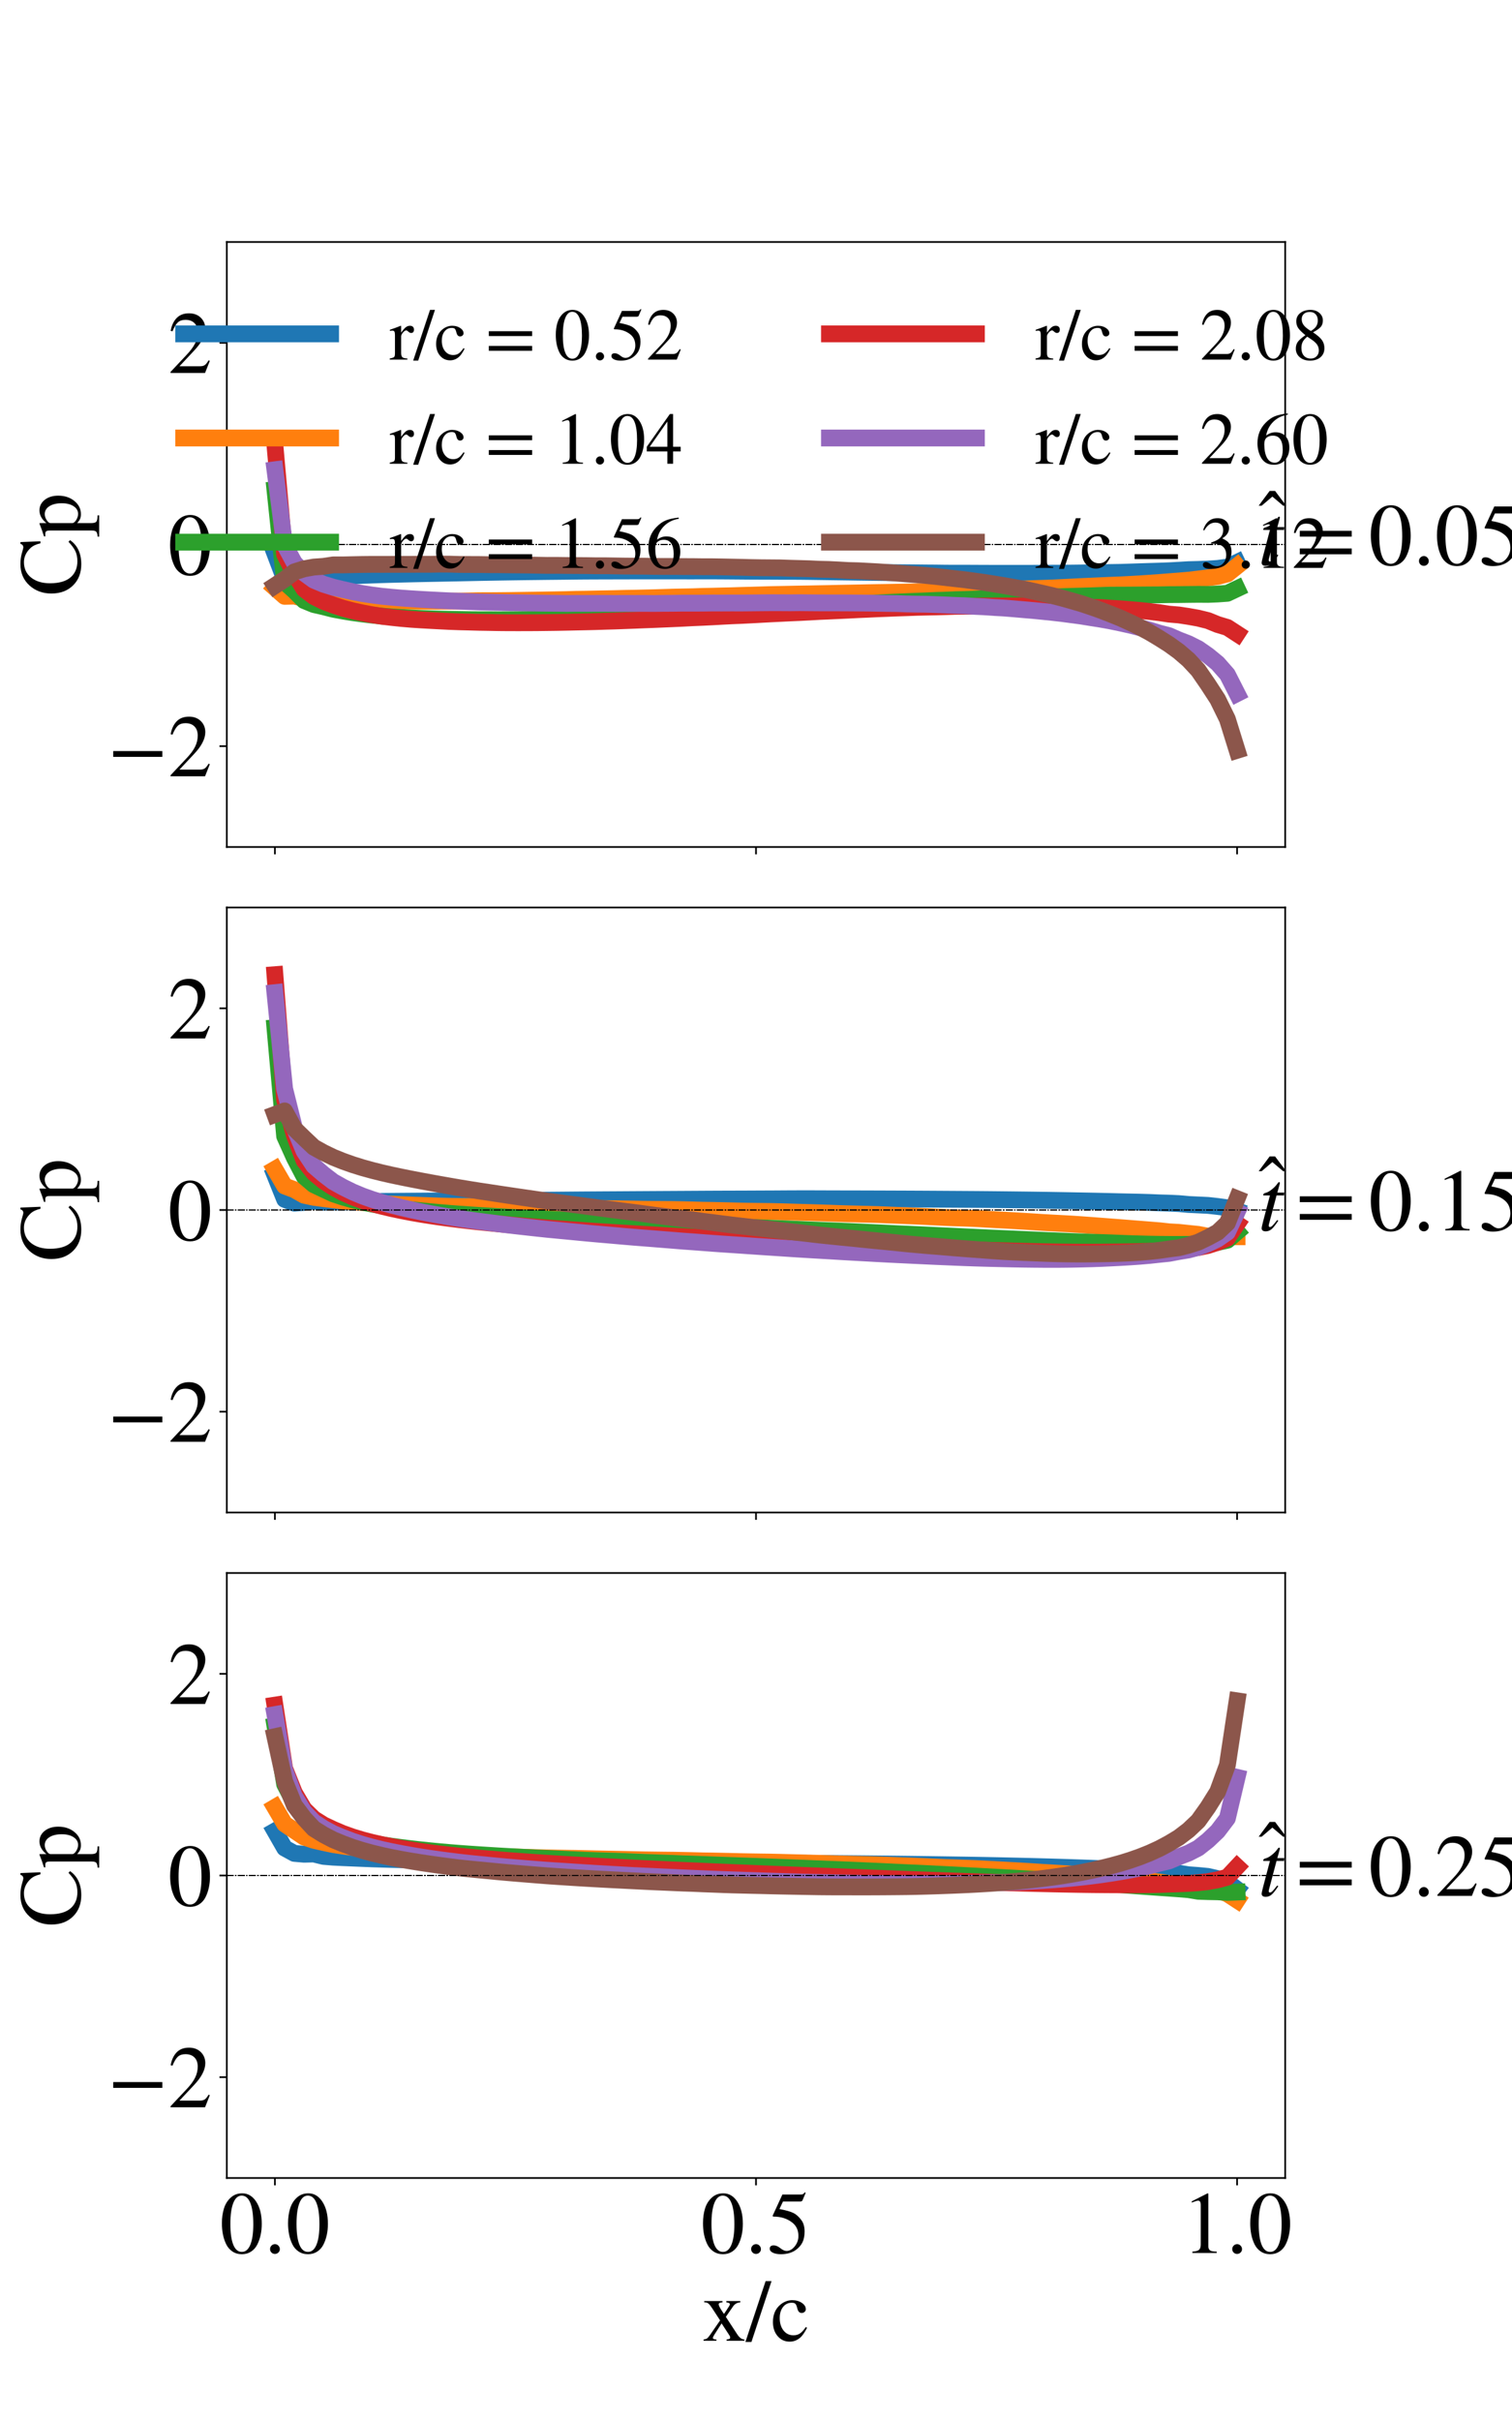 <?xml version="1.0" encoding="utf-8" standalone="no"?>
<!DOCTYPE svg PUBLIC "-//W3C//DTD SVG 1.1//EN"
  "http://www.w3.org/Graphics/SVG/1.1/DTD/svg11.dtd">
<!-- Created with matplotlib (https://matplotlib.org/) -->
<svg height="1152pt" version="1.1" viewBox="0 0 720 1152" width="720pt" xmlns="http://www.w3.org/2000/svg" xmlns:xlink="http://www.w3.org/1999/xlink">
 <defs>
  <style type="text/css">*{stroke-linecap:butt;stroke-linejoin:round;}</style>
 </defs>
 <g id="figure_1">
  <g id="patch_1">
   <path d="M 0 1152 
L 720 1152 
L 720 0 
L 0 0 
z
" style="fill:#ffffff;"/>
  </g>
  <g id="axes_1">
   <g id="patch_2">
    <path d="M 108 403.2 
L 612 403.2 
L 612 115.2 
L 108 115.2 
z
" style="fill:#ffffff;"/>
   </g>
   <g id="matplotlib.axis_1">
    <g id="xtick_1">
     <g id="line2d_1">
      <defs>
       <path d="M 0 0 
L 0 3.5 
" id="m9421cd8359" style="stroke:#000000;stroke-width:0.8;"/>
      </defs>
      <g>
       <use style="fill:#ffffff;stroke:#000000;stroke-width:0.8;" x="130.909" xlink:href="#m9421cd8359" y="403.2"/>
      </g>
     </g>
    </g>
    <g id="xtick_2">
     <g id="line2d_2">
      <g>
       <use style="fill:#ffffff;stroke:#000000;stroke-width:0.8;" x="360" xlink:href="#m9421cd8359" y="403.2"/>
      </g>
     </g>
    </g>
    <g id="xtick_3">
     <g id="line2d_3">
      <g>
       <use style="fill:#ffffff;stroke:#000000;stroke-width:0.8;" x="589.091" xlink:href="#m9421cd8359" y="403.2"/>
      </g>
     </g>
    </g>
   </g>
   <g id="matplotlib.axis_2">
    <g id="ytick_1">
     <g id="line2d_4">
      <defs>
       <path d="M 0 0 
L -3.5 0 
" id="md9846df092" style="stroke:#000000;stroke-width:0.8;"/>
      </defs>
      <g>
       <use style="fill:#ffffff;stroke:#000000;stroke-width:0.8;" x="108" xlink:href="#md9846df092" y="355.2"/>
      </g>
     </g>
     <g id="text_1">
      <!-- −2 -->
      <g transform="translate(51.23 369.542)scale(0.42 -0.42)">
       <defs>
        <path d="M 62.094 22 
L 6.406 22 
L 6.406 28.594 
L 62.094 28.594 
z
" id="STIXGeneral-Regular-8722"/>
        <path d="M 47.406 13.703 
L 42 0 
L 2.906 0 
L 2.906 1.203 
L 20.703 20.094 
Q 27.703 27.406 30.703 33.5 
Q 33.703 39.594 33.703 46.094 
Q 33.703 52.797 30 56.5 
Q 26.297 60.203 19.797 60.203 
Q 14.406 60.203 11.25 57.391 
Q 8.094 54.594 5.094 47.203 
L 3 47.703 
Q 4.703 57 9.844 62.297 
Q 15 67.594 23.797 67.594 
Q 32.094 67.594 37.188 62.594 
Q 42.297 57.594 42.297 50 
Q 42.297 38.703 29.5 25.203 
L 13 7.594 
L 36.406 7.594 
Q 39.703 7.594 41.641 8.891 
Q 43.594 10.203 46 14.297 
z
" id="STIXGeneral-Regular-50"/>
       </defs>
       <use xlink:href="#STIXGeneral-Regular-8722"/>
       <use x="68.5" xlink:href="#STIXGeneral-Regular-50"/>
      </g>
     </g>
    </g>
    <g id="ytick_2">
     <g id="line2d_5">
      <g>
       <use style="fill:#ffffff;stroke:#000000;stroke-width:0.8;" x="108" xlink:href="#md9846df092" y="259.2"/>
      </g>
     </g>
     <g id="text_2">
      <!-- 0 -->
      <g transform="translate(80 273.542)scale(0.42 -0.42)">
       <defs>
        <path d="M 47.594 33 
Q 47.594 26.297 46.297 20.344 
Q 45 14.406 42.453 9.406 
Q 39.906 4.406 35.406 1.5 
Q 30.906 -1.406 25 -1.406 
Q 18.906 -1.406 14.297 1.688 
Q 9.703 4.797 7.203 10 
Q 4.703 15.203 3.547 21.094 
Q 2.406 27 2.406 33.594 
Q 2.406 42.906 4.703 50.344 
Q 7 57.797 12.344 62.688 
Q 17.703 67.594 25.406 67.594 
Q 35.203 67.594 41.391 58 
Q 47.594 48.406 47.594 33 
z
M 38 32.5 
Q 38 48.297 34.641 56.641 
Q 31.297 65 24.797 65 
Q 18.594 65 15.297 56.594 
Q 12 48.203 12 32.906 
Q 12 17.5 15.297 9.344 
Q 18.594 1.203 25 1.203 
Q 31.297 1.203 34.641 9.344 
Q 38 17.5 38 32.5 
z
" id="STIXGeneral-Regular-48"/>
       </defs>
       <use xlink:href="#STIXGeneral-Regular-48"/>
      </g>
     </g>
    </g>
    <g id="ytick_3">
     <g id="line2d_6">
      <g>
       <use style="fill:#ffffff;stroke:#000000;stroke-width:0.8;" x="108" xlink:href="#md9846df092" y="163.2"/>
      </g>
     </g>
     <g id="text_3">
      <!-- 2 -->
      <g transform="translate(80 177.542)scale(0.42 -0.42)">
       <use xlink:href="#STIXGeneral-Regular-50"/>
      </g>
     </g>
    </g>
    <g id="text_4">
     <!-- Cp -->
     <g transform="translate(38.115 283.708)rotate(-90)scale(0.42 -0.42)">
      <defs>
       <path d="M 61.406 13.094 
L 63.297 11.297 
Q 54.406 -1.406 36 -1.406 
Q 21.5 -1.406 12.406 7.5 
Q 2.797 16.906 2.797 32.5 
Q 2.797 47.094 11.797 57.203 
Q 21.203 67.594 36.094 67.594 
Q 42.5 67.594 48 66.094 
Q 54.297 64.297 54.906 64.297 
Q 58.203 64.297 59.094 67.594 
L 61.094 67.594 
L 62 44.906 
L 59.703 44.906 
Q 58.094 52.094 54.5 56 
Q 47.406 63.594 38.406 63.594 
Q 27.297 63.594 20.844 55.438 
Q 14.406 47.297 14.406 34.094 
Q 14.406 18 21.594 10.203 
Q 28.297 3 39.406 3 
Q 46 3 50.797 5.297 
Q 55.594 7.594 61.406 13.094 
z
" id="STIXGeneral-Regular-67"/>
       <path d="M 15.906 45.797 
L 15.906 38.094 
Q 22.203 46 30.297 46 
Q 37.594 46 42.297 40 
Q 47 34 47 24.703 
Q 47 13.797 40.953 6.391 
Q 34.906 -1 26 -1 
Q 22.906 -1 20.75 -0.094 
Q 18.594 0.797 15.906 3.297 
L 15.906 -12.406 
Q 15.906 -17.094 17.5 -18.438 
Q 19.094 -19.797 24.703 -19.906 
L 24.703 -21.703 
L 0.5 -21.703 
L 0.5 -20 
Q 4.906 -19.594 6.203 -18.297 
Q 7.5 -17 7.5 -13.094 
L 7.5 33.703 
Q 7.5 37.203 6.703 38.297 
Q 5.906 39.406 3.406 39.406 
Q 1.797 39.406 0.906 39.297 
L 0.906 40.906 
Q 7.906 43 15.297 46 
z
M 15.906 33.406 
L 15.906 8.797 
Q 15.906 6.594 19.344 4.391 
Q 22.797 2.203 26.297 2.203 
Q 31.703 2.203 35.047 7.297 
Q 38.406 12.406 38.406 20.703 
Q 38.406 29.5 35.047 34.75 
Q 31.703 40 26.094 40 
Q 22.594 40 19.25 37.797 
Q 15.906 35.594 15.906 33.406 
z
" id="STIXGeneral-Regular-112"/>
      </defs>
      <use xlink:href="#STIXGeneral-Regular-67"/>
      <use x="66.7" xlink:href="#STIXGeneral-Regular-112"/>
     </g>
    </g>
   </g>
   <g id="line2d_7">
    <path clip-path="url(#p2201c22cbc)" d="M 130.909 263.553 
L 135.537 275.708 
L 140.165 276.786 
L 144.793 275.904 
L 149.421 274.867 
L 154.05 275.036 
L 158.678 274.623 
L 163.306 274.285 
L 167.934 274.093 
L 172.562 273.895 
L 177.19 273.733 
L 181.818 273.572 
L 186.446 273.439 
L 191.074 273.319 
L 195.702 273.208 
L 200.331 273.106 
L 204.959 273.011 
L 209.587 272.918 
L 214.215 272.827 
L 218.843 272.734 
L 223.471 272.639 
L 228.099 272.545 
L 232.727 272.457 
L 237.355 272.378 
L 241.983 272.304 
L 246.612 272.233 
L 251.24 272.173 
L 255.868 272.119 
L 260.496 272.061 
L 265.124 272.015 
L 269.752 271.962 
L 274.38 271.901 
L 279.008 271.862 
L 283.636 271.841 
L 288.264 271.826 
L 292.893 271.815 
L 297.521 271.806 
L 302.149 271.79 
L 306.777 271.787 
L 311.405 271.784 
L 316.033 271.782 
L 320.661 271.782 
L 325.289 271.797 
L 329.917 271.8 
L 334.545 271.788 
L 339.174 271.787 
L 343.802 271.81 
L 348.43 271.845 
L 353.058 271.884 
L 357.686 271.922 
L 362.314 271.936 
L 366.942 271.952 
L 371.57 271.976 
L 376.198 271.977 
L 380.826 271.997 
L 385.455 272.052 
L 390.083 272.119 
L 394.711 272.185 
L 399.339 272.248 
L 403.967 272.313 
L 408.595 272.385 
L 413.223 272.448 
L 417.851 272.509 
L 422.479 272.57 
L 427.107 272.618 
L 431.736 272.658 
L 436.364 272.7 
L 440.992 272.747 
L 445.62 272.778 
L 450.248 272.843 
L 454.876 272.862 
L 459.504 272.859 
L 464.132 272.875 
L 468.76 272.903 
L 473.388 272.91 
L 478.017 272.918 
L 482.645 272.92 
L 487.273 272.914 
L 491.901 272.906 
L 496.529 272.877 
L 501.157 272.866 
L 505.785 272.84 
L 510.413 272.808 
L 515.041 272.75 
L 519.669 272.679 
L 524.298 272.601 
L 528.926 272.522 
L 533.554 272.453 
L 538.182 272.309 
L 542.81 272.151 
L 547.438 272.01 
L 552.066 271.875 
L 556.694 271.703 
L 561.322 271.452 
L 565.95 271.176 
L 570.579 271.057 
L 575.207 270.888 
L 579.835 270.586 
L 584.463 269.965 
L 589.091 267.734 
" style="fill:none;stroke:#1f77b4;stroke-linecap:square;stroke-width:8;"/>
   </g>
   <g id="line2d_8">
    <path clip-path="url(#p2201c22cbc)" d="M 108 259.2 
L 612 259.2 
" style="fill:none;stroke:#000000;stroke-dasharray:3.2,0.8,0.5,0.8;stroke-dashoffset:0;stroke-width:0.5;"/>
   </g>
   <g id="line2d_9">
    <path clip-path="url(#p2201c22cbc)" d="M 130.909 279.803 
L 135.537 283.886 
L 140.165 283.781 
L 144.793 284.821 
L 149.421 285.109 
L 154.05 285.17 
L 158.678 285.375 
L 163.306 285.549 
L 167.934 285.692 
L 172.562 285.829 
L 177.19 285.933 
L 181.818 286.022 
L 186.446 286.091 
L 191.074 286.154 
L 195.702 286.186 
L 200.331 286.205 
L 204.959 286.217 
L 209.587 286.197 
L 214.215 286.186 
L 218.843 286.131 
L 223.471 286.053 
L 228.099 285.965 
L 232.727 285.955 
L 237.355 285.92 
L 241.983 285.877 
L 246.612 285.805 
L 251.24 285.734 
L 255.868 285.669 
L 260.496 285.585 
L 265.124 285.508 
L 269.752 285.419 
L 274.38 285.283 
L 279.008 285.226 
L 283.636 285.135 
L 288.264 285.045 
L 292.893 284.953 
L 297.521 284.833 
L 302.149 284.76 
L 306.777 284.647 
L 311.405 284.538 
L 316.033 284.396 
L 320.661 284.25 
L 325.289 284.154 
L 329.917 284.067 
L 334.545 283.899 
L 339.174 283.818 
L 343.802 283.695 
L 348.43 283.59 
L 353.058 283.44 
L 357.686 283.321 
L 362.314 283.181 
L 366.942 283.042 
L 371.57 282.954 
L 376.198 282.865 
L 380.826 282.778 
L 385.455 282.708 
L 390.083 282.617 
L 394.711 282.536 
L 399.339 282.423 
L 403.967 282.34 
L 408.595 282.246 
L 413.223 282.145 
L 417.851 282.068 
L 422.479 281.997 
L 427.107 281.915 
L 431.736 281.83 
L 436.364 281.741 
L 440.992 281.661 
L 445.62 281.521 
L 450.248 281.424 
L 454.876 281.27 
L 459.504 281.142 
L 464.132 281 
L 468.76 280.88 
L 473.388 280.789 
L 478.017 280.658 
L 482.645 280.529 
L 487.273 280.376 
L 491.901 280.206 
L 496.529 280.068 
L 501.157 279.902 
L 505.785 279.68 
L 510.413 279.453 
L 515.041 279.224 
L 519.669 279.019 
L 524.298 278.806 
L 528.926 278.604 
L 533.554 278.431 
L 538.182 278.19 
L 542.81 277.93 
L 547.438 277.616 
L 552.066 277.29 
L 556.694 276.927 
L 561.322 276.575 
L 565.95 276.181 
L 570.579 275.642 
L 575.207 275.04 
L 579.835 274.434 
L 584.463 273.209 
L 589.091 269.488 
" style="fill:none;stroke:#ff7f0e;stroke-linecap:square;stroke-width:8;"/>
   </g>
   <g id="line2d_10">
    <path clip-path="url(#p2201c22cbc)" d="M 108 259.2 
L 612 259.2 
" style="fill:none;stroke:#000000;stroke-dasharray:3.2,0.8,0.5,0.8;stroke-dashoffset:0;stroke-width:0.5;"/>
   </g>
   <g id="line2d_11">
    <path clip-path="url(#p2201c22cbc)" d="M 130.909 233.1 
L 135.537 277.058 
L 140.165 281.221 
L 144.793 285.869 
L 149.421 287.776 
L 154.05 288.827 
L 158.678 290.015 
L 163.306 290.874 
L 167.934 291.635 
L 172.562 292.262 
L 177.19 292.822 
L 181.818 293.284 
L 186.446 293.664 
L 191.074 293.951 
L 195.702 294.207 
L 200.331 294.414 
L 204.959 294.569 
L 209.587 294.711 
L 214.215 294.818 
L 218.843 294.902 
L 223.471 294.98 
L 228.099 295.012 
L 232.727 295.009 
L 237.355 295.051 
L 241.983 295.03 
L 246.612 294.99 
L 251.24 294.925 
L 255.868 294.871 
L 260.496 294.787 
L 265.124 294.68 
L 269.752 294.554 
L 274.38 294.415 
L 279.008 294.266 
L 283.636 294.104 
L 288.264 293.942 
L 292.893 293.753 
L 297.521 293.568 
L 302.149 293.335 
L 306.777 293.111 
L 311.405 292.853 
L 316.033 292.615 
L 320.661 292.37 
L 325.289 292.1 
L 329.917 291.907 
L 334.545 291.649 
L 339.174 291.398 
L 343.802 291.157 
L 348.43 290.925 
L 353.058 290.674 
L 357.686 290.415 
L 362.314 290.132 
L 366.942 289.891 
L 371.57 289.631 
L 376.198 289.373 
L 380.826 289.103 
L 385.455 288.825 
L 390.083 288.54 
L 394.711 288.283 
L 399.339 288.004 
L 403.967 287.693 
L 408.595 287.431 
L 413.223 287.195 
L 417.851 287.015 
L 422.479 286.793 
L 427.107 286.594 
L 431.736 286.398 
L 436.364 286.207 
L 440.992 286.029 
L 445.62 285.823 
L 450.248 285.685 
L 454.876 285.471 
L 459.504 285.365 
L 464.132 285.188 
L 468.76 285.027 
L 473.388 284.88 
L 478.017 284.734 
L 482.645 284.615 
L 487.273 284.483 
L 491.901 284.351 
L 496.529 284.229 
L 501.157 284.13 
L 505.785 284.022 
L 510.413 283.866 
L 515.041 283.747 
L 519.669 283.617 
L 524.298 283.449 
L 528.926 283.299 
L 533.554 283.289 
L 538.182 283.262 
L 542.81 283.222 
L 547.438 283.183 
L 552.066 283.157 
L 556.694 283.061 
L 561.322 283.035 
L 565.95 282.971 
L 570.579 282.919 
L 575.207 282.955 
L 579.835 282.77 
L 584.463 282.434 
L 589.091 280.247 
" style="fill:none;stroke:#2ca02c;stroke-linecap:square;stroke-width:8;"/>
   </g>
   <g id="line2d_12">
    <path clip-path="url(#p2201c22cbc)" d="M 108 259.2 
L 612 259.2 
" style="fill:none;stroke:#000000;stroke-dasharray:3.2,0.8,0.5,0.8;stroke-dashoffset:0;stroke-width:0.5;"/>
   </g>
   <g id="line2d_13">
    <path clip-path="url(#p2201c22cbc)" d="M 130.909 211.876 
L 135.537 263.906 
L 140.165 273.08 
L 144.793 280.436 
L 149.421 283.972 
L 154.05 286.281 
L 158.678 288.03 
L 163.306 289.537 
L 167.934 290.747 
L 172.562 291.755 
L 177.19 292.646 
L 181.818 293.366 
L 186.446 293.918 
L 191.074 294.405 
L 195.702 294.799 
L 200.331 295.103 
L 204.959 295.362 
L 209.587 295.6 
L 214.215 295.832 
L 218.843 296.001 
L 223.471 296.116 
L 228.099 296.24 
L 232.727 296.311 
L 237.355 296.405 
L 241.983 296.447 
L 246.612 296.452 
L 251.24 296.448 
L 255.868 296.419 
L 260.496 296.361 
L 265.124 296.302 
L 269.752 296.212 
L 274.38 296.111 
L 279.008 296.012 
L 283.636 295.901 
L 288.264 295.748 
L 292.893 295.616 
L 297.521 295.442 
L 302.149 295.274 
L 306.777 295.084 
L 311.405 294.91 
L 316.033 294.717 
L 320.661 294.519 
L 325.289 294.311 
L 329.917 294.067 
L 334.545 293.874 
L 339.174 293.646 
L 343.802 293.388 
L 348.43 293.15 
L 353.058 292.968 
L 357.686 292.735 
L 362.314 292.481 
L 366.942 292.233 
L 371.57 292.006 
L 376.198 291.781 
L 380.826 291.582 
L 385.455 291.342 
L 390.083 291.076 
L 394.711 290.879 
L 399.339 290.672 
L 403.967 290.455 
L 408.595 290.211 
L 413.223 290.019 
L 417.851 289.805 
L 422.479 289.627 
L 427.107 289.436 
L 431.736 289.283 
L 436.364 289.111 
L 440.992 288.996 
L 445.62 288.898 
L 450.248 288.78 
L 454.876 288.644 
L 459.504 288.596 
L 464.132 288.553 
L 468.76 288.502 
L 473.388 288.473 
L 478.017 288.468 
L 482.645 288.42 
L 487.273 288.412 
L 491.901 288.493 
L 496.529 288.501 
L 501.157 288.566 
L 505.785 288.622 
L 510.413 288.774 
L 515.041 288.908 
L 519.669 289.099 
L 524.298 289.226 
L 528.926 289.531 
L 533.554 289.823 
L 538.182 290.188 
L 542.81 290.592 
L 547.438 291.086 
L 552.066 291.653 
L 556.694 292.35 
L 561.322 292.741 
L 565.95 293.441 
L 570.579 294.27 
L 575.207 295.41 
L 579.835 297.293 
L 584.463 298.678 
L 589.091 301.684 
" style="fill:none;stroke:#d62728;stroke-linecap:square;stroke-width:8;"/>
   </g>
   <g id="line2d_14">
    <path clip-path="url(#p2201c22cbc)" d="M 108 259.2 
L 612 259.2 
" style="fill:none;stroke:#000000;stroke-dasharray:3.2,0.8,0.5,0.8;stroke-dashoffset:0;stroke-width:0.5;"/>
   </g>
   <g id="line2d_15">
    <path clip-path="url(#p2201c22cbc)" d="M 130.909 223.616 
L 135.537 259.375 
L 140.165 267.927 
L 144.793 272.801 
L 149.421 276.182 
L 154.05 278.12 
L 158.678 279.551 
L 163.306 280.642 
L 167.934 281.677 
L 172.562 282.554 
L 177.19 283.258 
L 181.818 283.85 
L 186.446 284.299 
L 191.074 284.702 
L 195.702 285.027 
L 200.331 285.316 
L 204.959 285.575 
L 209.587 285.812 
L 214.215 286.036 
L 218.843 286.206 
L 223.471 286.384 
L 228.099 286.56 
L 232.727 286.664 
L 237.355 286.768 
L 241.983 286.869 
L 246.612 286.93 
L 251.24 287.012 
L 255.868 287.1 
L 260.496 287.155 
L 265.124 287.194 
L 269.752 287.267 
L 274.38 287.225 
L 279.008 287.245 
L 283.636 287.228 
L 288.264 287.228 
L 292.893 287.256 
L 297.521 287.232 
L 302.149 287.25 
L 306.777 287.24 
L 311.405 287.271 
L 316.033 287.213 
L 320.661 287.185 
L 325.289 287.119 
L 329.917 287.131 
L 334.545 287.115 
L 339.174 287.053 
L 343.802 287.064 
L 348.43 287.039 
L 353.058 287.053 
L 357.686 287.01 
L 362.314 286.959 
L 366.942 286.92 
L 371.57 286.923 
L 376.198 286.954 
L 380.826 286.905 
L 385.455 286.951 
L 390.083 286.987 
L 394.711 287.004 
L 399.339 287.001 
L 403.967 287.023 
L 408.595 287.058 
L 413.223 287.094 
L 417.851 287.181 
L 422.479 287.268 
L 427.107 287.325 
L 431.736 287.495 
L 436.364 287.596 
L 440.992 287.645 
L 445.62 287.808 
L 450.248 287.986 
L 454.876 288.196 
L 459.504 288.353 
L 464.132 288.652 
L 468.76 288.864 
L 473.388 289.186 
L 478.017 289.437 
L 482.645 289.811 
L 487.273 290.213 
L 491.901 290.604 
L 496.529 291.055 
L 501.157 291.533 
L 505.785 292.062 
L 510.413 292.68 
L 515.041 293.299 
L 519.669 294.055 
L 524.298 294.785 
L 528.926 295.618 
L 533.554 296.575 
L 538.182 297.597 
L 542.81 298.771 
L 547.438 299.997 
L 552.066 301.407 
L 556.694 302.609 
L 561.322 304.635 
L 565.95 306.439 
L 570.579 308.762 
L 575.207 311.99 
L 579.835 315.789 
L 584.463 321.059 
L 589.091 330.152 
" style="fill:none;stroke:#9467bd;stroke-linecap:square;stroke-width:8;"/>
   </g>
   <g id="line2d_16">
    <path clip-path="url(#p2201c22cbc)" d="M 108 259.2 
L 612 259.2 
" style="fill:none;stroke:#000000;stroke-dasharray:3.2,0.8,0.5,0.8;stroke-dashoffset:0;stroke-width:0.5;"/>
   </g>
   <g id="line2d_17">
    <path clip-path="url(#p2201c22cbc)" d="M 130.909 278.783 
L 135.537 275.781 
L 140.165 272.24 
L 144.793 270.775 
L 149.421 269.937 
L 154.05 269.616 
L 158.678 268.906 
L 163.306 268.907 
L 167.934 268.805 
L 172.562 268.711 
L 177.19 268.663 
L 181.818 268.67 
L 186.446 268.662 
L 191.074 268.648 
L 195.702 268.647 
L 200.331 268.611 
L 204.959 268.625 
L 209.587 268.533 
L 214.215 268.56 
L 218.843 268.702 
L 223.471 268.718 
L 228.099 268.734 
L 232.727 268.805 
L 237.355 268.821 
L 241.983 268.88 
L 246.612 268.928 
L 251.24 268.98 
L 255.868 269.06 
L 260.496 269.144 
L 265.124 269.128 
L 269.752 269.192 
L 274.38 269.218 
L 279.008 269.248 
L 283.636 269.323 
L 288.264 269.323 
L 292.893 269.399 
L 297.521 269.473 
L 302.149 269.51 
L 306.777 269.533 
L 311.405 269.611 
L 316.033 269.661 
L 320.661 269.65 
L 325.289 269.714 
L 329.917 269.726 
L 334.545 269.789 
L 339.174 269.791 
L 343.802 269.865 
L 348.43 269.961 
L 353.058 270.054 
L 357.686 270.176 
L 362.314 270.256 
L 366.942 270.294 
L 371.57 270.333 
L 376.198 270.496 
L 380.826 270.622 
L 385.455 270.75 
L 390.083 270.984 
L 394.711 271.09 
L 399.339 271.318 
L 403.967 271.582 
L 408.595 271.701 
L 413.223 271.947 
L 417.851 272.194 
L 422.479 272.511 
L 427.107 272.831 
L 431.736 273.206 
L 436.364 273.552 
L 440.992 273.953 
L 445.62 274.413 
L 450.248 274.939 
L 454.876 275.469 
L 459.504 275.987 
L 464.132 276.623 
L 468.76 277.27 
L 473.388 278.004 
L 478.017 278.767 
L 482.645 279.583 
L 487.273 280.42 
L 491.901 281.41 
L 496.529 282.466 
L 501.157 283.536 
L 505.785 284.736 
L 510.413 286.029 
L 515.041 287.384 
L 519.669 288.921 
L 524.298 290.566 
L 528.926 292.359 
L 533.554 294.225 
L 538.182 296.333 
L 542.81 298.557 
L 547.438 301.049 
L 552.066 303.814 
L 556.694 306.746 
L 561.322 310.098 
L 565.95 314.078 
L 570.579 319.043 
L 575.207 325.771 
L 579.835 332.889 
L 584.463 342.32 
L 589.091 357.177 
" style="fill:none;stroke:#8c564b;stroke-linecap:square;stroke-width:8;"/>
   </g>
   <g id="line2d_18">
    <path clip-path="url(#p2201c22cbc)" d="M 108 259.2 
L 612 259.2 
" style="fill:none;stroke:#000000;stroke-dasharray:3.2,0.8,0.5,0.8;stroke-dashoffset:0;stroke-width:0.5;"/>
   </g>
   <g id="patch_3">
    <path d="M 108 403.2 
L 108 115.2 
" style="fill:none;stroke:#000000;stroke-linecap:square;stroke-linejoin:miter;stroke-width:0.8;"/>
   </g>
   <g id="patch_4">
    <path d="M 612 403.2 
L 612 115.2 
" style="fill:none;stroke:#000000;stroke-linecap:square;stroke-linejoin:miter;stroke-width:0.8;"/>
   </g>
   <g id="patch_5">
    <path d="M 108 403.2 
L 612 403.2 
" style="fill:none;stroke:#000000;stroke-linecap:square;stroke-linejoin:miter;stroke-width:0.8;"/>
   </g>
   <g id="patch_6">
    <path d="M 108 115.2 
L 612 115.2 
" style="fill:none;stroke:#000000;stroke-linecap:square;stroke-linejoin:miter;stroke-width:0.8;"/>
   </g>
   <g id="text_5">
    <!-- $\^t = 0.05$ -->
    <g transform="translate(599.19 268.985)scale(0.42 -0.42)">
     <defs>
      <path d="M -7.5 50.703 
L -10.906 50.703 
L -23.094 61 
L -35.203 50.703 
L -38.594 50.703 
L -26.203 67.406 
L -20 67.406 
z
" id="STIXGeneral-Regular-770"/>
      <path d="M 29.594 42.797 
L 29.094 39.594 
L 20.703 39.594 
L 12 6.797 
Q 11.797 6 11.797 5.406 
Q 11.797 3.797 13.297 3.797 
Q 14.5 3.797 16.094 5.344 
Q 17.703 6.906 21.406 11.703 
L 22.703 11 
Q 18.094 4 15.141 1.453 
Q 12.203 -1.094 8.406 -1.094 
Q 3.797 -1.094 3.797 2.594 
Q 3.797 3.594 5.406 10 
L 13.203 39.594 
L 5.703 39.594 
L 5.594 40.203 
Q 5.594 42 8.906 42.703 
Q 11.406 43.297 15.5 46.547 
Q 19.594 49.797 22.203 53.703 
Q 22.797 54.594 23.594 54.594 
Q 24.5 54.594 24.5 53.797 
Q 24.5 53.297 24.406 53.094 
L 21.594 42.797 
z
" id="STIXGeneral-Italic-116"/>
      <path d="M 63.703 32 
L 4.797 32 
L 4.797 38.594 
L 63.703 38.594 
z
M 63.703 12 
L 4.797 12 
L 4.797 18.594 
L 63.703 18.594 
z
" id="STIXGeneral-Regular-61"/>
      <path d="M 18.094 4.297 
Q 18.094 2.094 16.438 0.5 
Q 14.797 -1.094 12.5 -1.094 
Q 10.203 -1.094 8.594 0.5 
Q 7 2.094 7 4.391 
Q 7 6.703 8.641 8.344 
Q 10.297 10 12.594 10 
Q 14.797 10 16.438 8.297 
Q 18.094 6.594 18.094 4.297 
z
" id="STIXGeneral-Regular-46"/>
      <path d="M 43.797 68.094 
L 40.203 59.594 
Q 39.594 58.297 37.5 58.297 
L 18.094 58.297 
L 14.094 49.797 
Q 25.094 47.703 30 45.25 
Q 34.906 42.797 39.094 37 
Q 42.594 32.203 42.594 24.297 
Q 42.594 17.094 40.25 12.188 
Q 37.906 7.297 32.797 3.5 
Q 26 -1.406 15.797 -1.406 
Q 10.094 -1.406 6.594 0.297 
Q 3.094 2 3.094 4.797 
Q 3.094 8.594 7.594 8.594 
Q 11.203 8.594 15 5.5 
Q 18.906 2.297 22.094 2.297 
Q 27.297 2.297 31.438 7.5 
Q 35.594 12.703 35.594 19.203 
Q 35.594 28.797 28.906 34.203 
Q 20.203 41.203 7.594 41.203 
Q 6.406 41.203 6.406 42 
L 6.5 42.5 
L 17.406 66.203 
L 38.094 66.203 
Q 39.797 66.203 40.75 66.703 
Q 41.703 67.203 42.906 68.797 
z
" id="STIXGeneral-Regular-53"/>
     </defs>
     <use transform="translate(39.043 16.594)" xlink:href="#STIXGeneral-Regular-770"/>
     <use transform="translate(0 0.203)" xlink:href="#STIXGeneral-Italic-116"/>
     <use transform="translate(42.24 0.203)" xlink:href="#STIXGeneral-Regular-61"/>
     <use transform="translate(125.18 0.203)" xlink:href="#STIXGeneral-Regular-48"/>
     <use transform="translate(175.18 0.203)" xlink:href="#STIXGeneral-Regular-46"/>
     <use transform="translate(200.18 0.203)" xlink:href="#STIXGeneral-Regular-48"/>
     <use transform="translate(250.18 0.203)" xlink:href="#STIXGeneral-Regular-53"/>
    </g>
   </g>
   <g id="legend_1">
    <g id="line2d_19">
     <path d="M 87.459 158.933 
L 157.431 158.933 
" style="fill:none;stroke:#1f77b4;stroke-linecap:square;stroke-width:8;"/>
    </g>
    <g id="line2d_20"/>
    <g id="text_6">
     <!-- r/c = 0.52 -->
     <g transform="translate(185.42 171.178)scale(0.35 -0.35)">
      <defs>
       <path d="M 16 45.797 
L 16 36.594 
Q 19.797 42 22.344 44 
Q 24.906 46 28 46 
Q 30.594 46 32.047 44.594 
Q 33.5 43.203 33.5 40.703 
Q 33.5 38.594 32.453 37.391 
Q 31.406 36.203 29.594 36.203 
Q 27.703 36.203 25.594 38.203 
Q 24 39.703 23 39.703 
Q 20.906 39.703 18.453 36.797 
Q 16 33.906 16 31.5 
L 16 9 
Q 16 4.703 17.703 3.203 
Q 19.406 1.703 24.5 1.5 
L 24.5 0 
L 0.5 0 
L 0.5 1.5 
Q 5.297 2.406 6.438 3.5 
Q 7.594 4.594 7.594 8.406 
L 7.594 33.406 
Q 7.594 36.703 6.844 38.047 
Q 6.094 39.406 4.203 39.406 
Q 2.594 39.406 0.703 39 
L 0.703 40.594 
Q 7 42.594 15.5 46 
z
" id="STIXGeneral-Regular-114"/>
       <path d="M 28.703 67.594 
L 5.906 -1.406 
L -0.906 -1.406 
L 22 67.594 
z
" id="STIXGeneral-Regular-47"/>
       <path d="M 39.797 15.594 
L 41.203 14.703 
Q 36.906 6.297 33 3.203 
Q 27.906 -1 21.5 -1 
Q 13.203 -1 7.844 5.25 
Q 2.5 11.5 2.5 21.203 
Q 2.5 33.906 10.906 40.906 
Q 17.094 46 24.406 46 
Q 30.703 46 35.25 42.953 
Q 39.797 39.906 39.797 35.703 
Q 39.797 34 38.391 32.75 
Q 37 31.5 35.094 31.5 
Q 31.594 31.5 30.297 36.094 
L 29.703 38.297 
Q 28.906 41.094 27.703 42.094 
Q 26.5 43.094 23.797 43.094 
Q 17.703 43.094 13.953 38.297 
Q 10.203 33.5 10.203 25.703 
Q 10.203 17.094 14.5 11.641 
Q 18.797 6.203 25.703 6.203 
Q 30 6.203 33.094 8.25 
Q 36.203 10.297 39.797 15.594 
z
" id="STIXGeneral-Regular-99"/>
       <path id="STIXGeneral-Regular-32"/>
      </defs>
      <use xlink:href="#STIXGeneral-Regular-114"/>
      <use x="33.3" xlink:href="#STIXGeneral-Regular-47"/>
      <use x="61.1" xlink:href="#STIXGeneral-Regular-99"/>
      <use x="105.5" xlink:href="#STIXGeneral-Regular-32"/>
      <use x="130.5" xlink:href="#STIXGeneral-Regular-61"/>
      <use x="199" xlink:href="#STIXGeneral-Regular-32"/>
      <use x="224" xlink:href="#STIXGeneral-Regular-48"/>
      <use x="274" xlink:href="#STIXGeneral-Regular-46"/>
      <use x="299" xlink:href="#STIXGeneral-Regular-53"/>
      <use x="349" xlink:href="#STIXGeneral-Regular-50"/>
     </g>
    </g>
    <g id="line2d_21">
     <path d="M 87.459 208.509 
L 157.431 208.509 
" style="fill:none;stroke:#ff7f0e;stroke-linecap:square;stroke-width:8;"/>
    </g>
    <g id="line2d_22"/>
    <g id="text_7">
     <!-- r/c = 1.04 -->
     <g transform="translate(185.42 220.754)scale(0.35 -0.35)">
      <defs>
       <path d="M 39.406 0 
L 11.797 0 
L 11.797 1.5 
Q 17.297 1.797 19.297 3.547 
Q 21.297 5.297 21.297 9.5 
L 21.297 54.406 
Q 21.297 59.297 18.297 59.297 
Q 16.906 59.297 13.797 58.094 
L 11.094 57.094 
L 11.094 58.5 
L 29 67.594 
L 29.906 67.297 
L 29.906 7.594 
Q 29.906 4.297 31.906 2.891 
Q 33.906 1.5 39.406 1.5 
z
" id="STIXGeneral-Regular-49"/>
       <path d="M 47.297 16.703 
L 37 16.703 
L 37 0 
L 29.203 0 
L 29.203 16.703 
L 1.203 16.703 
L 1.203 23.094 
L 32.594 67.594 
L 37 67.594 
L 37 23.094 
L 47.297 23.094 
z
M 29.203 23.094 
L 29.203 57.406 
L 5.203 23.094 
z
" id="STIXGeneral-Regular-52"/>
      </defs>
      <use xlink:href="#STIXGeneral-Regular-114"/>
      <use x="33.3" xlink:href="#STIXGeneral-Regular-47"/>
      <use x="61.1" xlink:href="#STIXGeneral-Regular-99"/>
      <use x="105.5" xlink:href="#STIXGeneral-Regular-32"/>
      <use x="130.5" xlink:href="#STIXGeneral-Regular-61"/>
      <use x="199" xlink:href="#STIXGeneral-Regular-32"/>
      <use x="224" xlink:href="#STIXGeneral-Regular-49"/>
      <use x="274" xlink:href="#STIXGeneral-Regular-46"/>
      <use x="299" xlink:href="#STIXGeneral-Regular-48"/>
      <use x="349" xlink:href="#STIXGeneral-Regular-52"/>
     </g>
    </g>
    <g id="line2d_23">
     <path d="M 87.459 258.085 
L 157.431 258.085 
" style="fill:none;stroke:#2ca02c;stroke-linecap:square;stroke-width:8;"/>
    </g>
    <g id="line2d_24"/>
    <g id="text_8">
     <!-- r/c = 1.56 -->
     <g transform="translate(185.42 270.33)scale(0.35 -0.35)">
      <defs>
       <path d="M 44.594 68.406 
L 44.797 66.797 
Q 33 64.906 25.094 57.25 
Q 17.203 49.594 15.203 38.297 
Q 21 42.797 27.906 42.797 
Q 36.703 42.797 41.75 37.188 
Q 46.797 31.594 46.797 21.906 
Q 46.797 12.094 41.703 5.906 
Q 35.797 -1.406 25.797 -1.406 
Q 13.594 -1.406 8.094 8.703 
Q 3.406 17.297 3.406 27.906 
Q 3.406 44.297 14.297 55.5 
Q 20.5 61.906 27.047 64.547 
Q 33.594 67.203 44.594 68.406 
z
M 37.797 18.797 
Q 37.797 38.203 24.297 38.203 
Q 19.297 38.203 16 35.547 
Q 12.703 32.906 12.703 26.594 
Q 12.703 14.906 16.344 8.156 
Q 20 1.406 26.906 1.406 
Q 32.203 1.406 35 6.156 
Q 37.797 10.906 37.797 18.797 
z
" id="STIXGeneral-Regular-54"/>
      </defs>
      <use xlink:href="#STIXGeneral-Regular-114"/>
      <use x="33.3" xlink:href="#STIXGeneral-Regular-47"/>
      <use x="61.1" xlink:href="#STIXGeneral-Regular-99"/>
      <use x="105.5" xlink:href="#STIXGeneral-Regular-32"/>
      <use x="130.5" xlink:href="#STIXGeneral-Regular-61"/>
      <use x="199" xlink:href="#STIXGeneral-Regular-32"/>
      <use x="224" xlink:href="#STIXGeneral-Regular-49"/>
      <use x="274" xlink:href="#STIXGeneral-Regular-46"/>
      <use x="299" xlink:href="#STIXGeneral-Regular-53"/>
      <use x="349" xlink:href="#STIXGeneral-Regular-54"/>
     </g>
    </g>
    <g id="line2d_25">
     <path d="M 394.986 158.933 
L 464.958 158.933 
" style="fill:none;stroke:#d62728;stroke-linecap:square;stroke-width:8;"/>
    </g>
    <g id="line2d_26"/>
    <g id="text_9">
     <!-- r/c = 2.08 -->
     <g transform="translate(492.947 171.178)scale(0.35 -0.35)">
      <defs>
       <path d="M 44.5 15.5 
Q 44.5 7.797 39.141 3.188 
Q 33.797 -1.406 24.797 -1.406 
Q 16.406 -1.406 11 3.188 
Q 5.594 7.797 5.594 14.906 
Q 5.594 20.203 8.188 23.953 
Q 10.797 27.703 18.594 33.203 
Q 11.094 39.406 8.641 43.203 
Q 6.203 47 6.203 52 
Q 6.203 59.094 11.641 63.344 
Q 17.094 67.594 25.594 67.594 
Q 32.906 67.594 37.656 63.438 
Q 42.406 59.297 42.406 53.297 
Q 42.406 47.797 39.547 44.5 
Q 36.703 41.203 29 37.094 
Q 38 31.094 41.25 26.391 
Q 44.5 21.703 44.5 15.5 
z
M 35.5 53.297 
Q 35.5 58.5 32.594 61.641 
Q 29.703 64.797 24.594 64.797 
Q 19.5 64.797 16.547 62.141 
Q 13.594 59.5 13.594 54.891 
Q 13.594 50.297 16.547 46.547 
Q 19.5 42.797 26.094 38.906 
Q 31.203 41.906 33.344 45.25 
Q 35.5 48.594 35.5 53.297 
z
M 27.094 27.203 
L 21.203 31.203 
Q 16.797 27.594 15 24.141 
Q 13.203 20.703 13.203 15.797 
Q 13.203 9 16.641 5.203 
Q 20.094 1.406 25.906 1.406 
Q 30.797 1.406 33.844 4.453 
Q 36.906 7.5 36.906 12.406 
Q 36.906 16.906 34.594 20.297 
Q 32.297 23.703 27.094 27.203 
z
" id="STIXGeneral-Regular-56"/>
      </defs>
      <use xlink:href="#STIXGeneral-Regular-114"/>
      <use x="33.3" xlink:href="#STIXGeneral-Regular-47"/>
      <use x="61.1" xlink:href="#STIXGeneral-Regular-99"/>
      <use x="105.5" xlink:href="#STIXGeneral-Regular-32"/>
      <use x="130.5" xlink:href="#STIXGeneral-Regular-61"/>
      <use x="199" xlink:href="#STIXGeneral-Regular-32"/>
      <use x="224" xlink:href="#STIXGeneral-Regular-50"/>
      <use x="274" xlink:href="#STIXGeneral-Regular-46"/>
      <use x="299" xlink:href="#STIXGeneral-Regular-48"/>
      <use x="349" xlink:href="#STIXGeneral-Regular-56"/>
     </g>
    </g>
    <g id="line2d_27">
     <path d="M 394.986 208.509 
L 464.958 208.509 
" style="fill:none;stroke:#9467bd;stroke-linecap:square;stroke-width:8;"/>
    </g>
    <g id="line2d_28"/>
    <g id="text_10">
     <!-- r/c = 2.60 -->
     <g transform="translate(492.947 220.754)scale(0.35 -0.35)">
      <use xlink:href="#STIXGeneral-Regular-114"/>
      <use x="33.3" xlink:href="#STIXGeneral-Regular-47"/>
      <use x="61.1" xlink:href="#STIXGeneral-Regular-99"/>
      <use x="105.5" xlink:href="#STIXGeneral-Regular-32"/>
      <use x="130.5" xlink:href="#STIXGeneral-Regular-61"/>
      <use x="199" xlink:href="#STIXGeneral-Regular-32"/>
      <use x="224" xlink:href="#STIXGeneral-Regular-50"/>
      <use x="274" xlink:href="#STIXGeneral-Regular-46"/>
      <use x="299" xlink:href="#STIXGeneral-Regular-54"/>
      <use x="349" xlink:href="#STIXGeneral-Regular-48"/>
     </g>
    </g>
    <g id="line2d_29">
     <path d="M 394.986 258.085 
L 464.958 258.085 
" style="fill:none;stroke:#8c564b;stroke-linecap:square;stroke-width:8;"/>
    </g>
    <g id="line2d_30"/>
    <g id="text_11">
     <!-- r/c = 3.12 -->
     <g transform="translate(492.947 270.33)scale(0.35 -0.35)">
      <defs>
       <path d="M 6.094 51 
L 4.5 51.406 
Q 6.797 58.906 11.688 63.25 
Q 16.594 67.594 24.094 67.594 
Q 31.094 67.594 35.391 63.797 
Q 39.703 60 39.703 53.906 
Q 39.703 45.703 30.406 40.094 
Q 35.906 37.703 38.703 34.797 
Q 43.094 29.906 43.094 21.906 
Q 43.094 13.906 38.5 7.906 
Q 35.094 3.297 28.75 0.938 
Q 22.406 -1.406 15.297 -1.406 
Q 4.094 -1.406 4.094 4.297 
Q 4.094 5.906 5.297 6.906 
Q 6.5 7.906 8.203 7.906 
Q 10.703 7.906 14.297 5.297 
Q 18.703 2.203 22.906 2.203 
Q 28.406 2.203 32.156 6.641 
Q 35.906 11.094 35.906 17.5 
Q 35.906 29 25.5 32 
Q 22.406 33 15.297 33 
L 15.297 34.406 
Q 20.906 36.297 23.703 38 
Q 31.797 42.594 31.797 51.406 
Q 31.797 56.406 28.938 59 
Q 26.094 61.594 21 61.594 
Q 12 61.594 6.094 51 
z
" id="STIXGeneral-Regular-51"/>
      </defs>
      <use xlink:href="#STIXGeneral-Regular-114"/>
      <use x="33.3" xlink:href="#STIXGeneral-Regular-47"/>
      <use x="61.1" xlink:href="#STIXGeneral-Regular-99"/>
      <use x="105.5" xlink:href="#STIXGeneral-Regular-32"/>
      <use x="130.5" xlink:href="#STIXGeneral-Regular-61"/>
      <use x="199" xlink:href="#STIXGeneral-Regular-32"/>
      <use x="224" xlink:href="#STIXGeneral-Regular-51"/>
      <use x="274" xlink:href="#STIXGeneral-Regular-46"/>
      <use x="299" xlink:href="#STIXGeneral-Regular-49"/>
      <use x="349" xlink:href="#STIXGeneral-Regular-50"/>
     </g>
    </g>
   </g>
  </g>
  <g id="axes_2">
   <g id="patch_7">
    <path d="M 108 720 
L 612 720 
L 612 432 
L 108 432 
z
" style="fill:#ffffff;"/>
   </g>
   <g id="matplotlib.axis_3">
    <g id="xtick_4">
     <g id="line2d_31">
      <g>
       <use style="fill:#ffffff;stroke:#000000;stroke-width:0.8;" x="130.909" xlink:href="#m9421cd8359" y="720"/>
      </g>
     </g>
    </g>
    <g id="xtick_5">
     <g id="line2d_32">
      <g>
       <use style="fill:#ffffff;stroke:#000000;stroke-width:0.8;" x="360" xlink:href="#m9421cd8359" y="720"/>
      </g>
     </g>
    </g>
    <g id="xtick_6">
     <g id="line2d_33">
      <g>
       <use style="fill:#ffffff;stroke:#000000;stroke-width:0.8;" x="589.091" xlink:href="#m9421cd8359" y="720"/>
      </g>
     </g>
    </g>
   </g>
   <g id="matplotlib.axis_4">
    <g id="ytick_4">
     <g id="line2d_34">
      <g>
       <use style="fill:#ffffff;stroke:#000000;stroke-width:0.8;" x="108" xlink:href="#md9846df092" y="672"/>
      </g>
     </g>
     <g id="text_12">
      <!-- −2 -->
      <g transform="translate(51.23 686.342)scale(0.42 -0.42)">
       <use xlink:href="#STIXGeneral-Regular-8722"/>
       <use x="68.5" xlink:href="#STIXGeneral-Regular-50"/>
      </g>
     </g>
    </g>
    <g id="ytick_5">
     <g id="line2d_35">
      <g>
       <use style="fill:#ffffff;stroke:#000000;stroke-width:0.8;" x="108" xlink:href="#md9846df092" y="576"/>
      </g>
     </g>
     <g id="text_13">
      <!-- 0 -->
      <g transform="translate(80 590.342)scale(0.42 -0.42)">
       <use xlink:href="#STIXGeneral-Regular-48"/>
      </g>
     </g>
    </g>
    <g id="ytick_6">
     <g id="line2d_36">
      <g>
       <use style="fill:#ffffff;stroke:#000000;stroke-width:0.8;" x="108" xlink:href="#md9846df092" y="480"/>
      </g>
     </g>
     <g id="text_14">
      <!-- 2 -->
      <g transform="translate(80 494.342)scale(0.42 -0.42)">
       <use xlink:href="#STIXGeneral-Regular-50"/>
      </g>
     </g>
    </g>
    <g id="text_15">
     <!-- Cp -->
     <g transform="translate(38.115 600.508)rotate(-90)scale(0.42 -0.42)">
      <use xlink:href="#STIXGeneral-Regular-67"/>
      <use x="66.7" xlink:href="#STIXGeneral-Regular-112"/>
     </g>
    </g>
   </g>
   <g id="line2d_37">
    <path clip-path="url(#pbeb595e1ed)" d="M 130.909 559.446 
L 135.537 570.938 
L 140.165 572.739 
L 144.793 572.406 
L 149.421 571.724 
L 154.05 572.289 
L 158.678 572.209 
L 163.306 572.114 
L 167.934 572.054 
L 172.562 571.984 
L 177.19 571.952 
L 181.818 571.901 
L 186.446 571.863 
L 191.074 571.825 
L 195.702 571.79 
L 200.331 571.756 
L 204.959 571.722 
L 209.587 571.69 
L 214.215 571.656 
L 218.843 571.622 
L 223.471 571.589 
L 228.099 571.557 
L 232.727 571.526 
L 237.355 571.495 
L 241.983 571.462 
L 246.612 571.428 
L 251.24 571.394 
L 255.868 571.36 
L 260.496 571.324 
L 265.124 571.287 
L 269.752 571.247 
L 274.38 571.206 
L 279.008 571.17 
L 283.636 571.141 
L 288.264 571.112 
L 292.893 571.085 
L 297.521 571.057 
L 302.149 571.028 
L 306.777 571 
L 311.405 570.972 
L 316.033 570.945 
L 320.661 570.919 
L 325.289 570.893 
L 329.917 570.867 
L 334.545 570.839 
L 339.174 570.815 
L 343.802 570.795 
L 348.43 570.78 
L 353.058 570.767 
L 357.686 570.748 
L 362.314 570.724 
L 366.942 570.708 
L 371.57 570.679 
L 376.198 570.65 
L 380.826 570.636 
L 385.455 570.634 
L 390.083 570.646 
L 394.711 570.665 
L 399.339 570.678 
L 403.967 570.686 
L 408.595 570.695 
L 413.223 570.708 
L 417.851 570.723 
L 422.479 570.739 
L 427.107 570.757 
L 431.736 570.776 
L 436.364 570.798 
L 440.992 570.822 
L 445.62 570.849 
L 450.248 570.878 
L 454.876 570.907 
L 459.504 570.936 
L 464.132 570.968 
L 468.76 571.006 
L 473.388 571.05 
L 478.017 571.099 
L 482.645 571.151 
L 487.273 571.207 
L 491.901 571.267 
L 496.529 571.335 
L 501.157 571.409 
L 505.785 571.488 
L 510.413 571.57 
L 515.041 571.657 
L 519.669 571.749 
L 524.298 571.847 
L 528.926 571.951 
L 533.554 572.069 
L 538.182 572.168 
L 542.81 572.266 
L 547.438 572.407 
L 552.066 572.602 
L 556.694 572.736 
L 561.322 572.951 
L 565.95 573.373 
L 570.579 573.589 
L 575.207 573.809 
L 579.835 574.32 
L 584.463 574.945 
L 589.091 576.47 
" style="fill:none;stroke:#1f77b4;stroke-linecap:square;stroke-width:8;"/>
   </g>
   <g id="line2d_38">
    <path clip-path="url(#pbeb595e1ed)" d="M 108 576 
L 612 576 
" style="fill:none;stroke:#000000;stroke-dasharray:3.2,0.8,0.5,0.8;stroke-dashoffset:0;stroke-width:0.5;"/>
   </g>
   <g id="line2d_39">
    <path clip-path="url(#pbeb595e1ed)" d="M 130.909 556.62 
L 135.537 564.575 
L 140.165 566.33 
L 144.793 568.954 
L 149.421 569.955 
L 154.05 570.578 
L 158.678 571.144 
L 163.306 571.685 
L 167.934 572.101 
L 172.562 572.454 
L 177.19 572.755 
L 181.818 573.018 
L 186.446 573.248 
L 191.074 573.452 
L 195.702 573.637 
L 200.331 573.807 
L 204.959 573.97 
L 209.587 574.134 
L 214.215 574.257 
L 218.843 574.322 
L 223.471 574.368 
L 228.099 574.414 
L 232.727 574.525 
L 237.355 574.624 
L 241.983 574.707 
L 246.612 574.785 
L 251.24 574.866 
L 255.868 574.958 
L 260.496 575.038 
L 265.124 575.065 
L 269.752 575.085 
L 274.38 575.101 
L 279.008 575.183 
L 283.636 575.268 
L 288.264 575.341 
L 292.893 575.409 
L 297.521 575.483 
L 302.149 575.569 
L 306.777 575.66 
L 311.405 575.705 
L 316.033 575.739 
L 320.661 575.77 
L 325.289 575.861 
L 329.917 575.974 
L 334.545 576.114 
L 339.174 576.185 
L 343.802 576.288 
L 348.43 576.399 
L 353.058 576.52 
L 357.686 576.598 
L 362.314 576.657 
L 366.942 576.71 
L 371.57 576.811 
L 376.198 576.947 
L 380.826 577.082 
L 385.455 577.215 
L 390.083 577.353 
L 394.711 577.504 
L 399.339 577.675 
L 403.967 577.819 
L 408.595 577.933 
L 413.223 578.043 
L 417.851 578.174 
L 422.479 578.358 
L 427.107 578.539 
L 431.736 578.719 
L 436.364 578.906 
L 440.992 579.112 
L 445.62 579.347 
L 450.248 579.575 
L 454.876 579.737 
L 459.504 579.888 
L 464.132 580.059 
L 468.76 580.313 
L 473.388 580.57 
L 478.017 580.821 
L 482.645 581.073 
L 487.273 581.339 
L 491.901 581.627 
L 496.529 581.931 
L 501.157 582.186 
L 505.785 582.435 
L 510.413 582.689 
L 515.041 583.001 
L 519.669 583.339 
L 524.298 583.686 
L 528.926 584.042 
L 533.554 584.402 
L 538.182 584.765 
L 542.81 585.132 
L 547.438 585.501 
L 552.066 585.871 
L 556.694 586.379 
L 561.322 586.644 
L 565.95 587.126 
L 570.579 587.605 
L 575.207 588.482 
L 579.835 588.024 
L 584.463 588.745 
L 589.091 588.742 
" style="fill:none;stroke:#ff7f0e;stroke-linecap:square;stroke-width:8;"/>
   </g>
   <g id="line2d_40">
    <path clip-path="url(#pbeb595e1ed)" d="M 108 576 
L 612 576 
" style="fill:none;stroke:#000000;stroke-dasharray:3.2,0.8,0.5,0.8;stroke-dashoffset:0;stroke-width:0.5;"/>
   </g>
   <g id="line2d_41">
    <path clip-path="url(#pbeb595e1ed)" d="M 130.909 489.25 
L 135.537 540.857 
L 140.165 551.127 
L 144.793 560.026 
L 149.421 563.962 
L 154.05 566.153 
L 158.678 568.322 
L 163.306 569.857 
L 167.934 571.165 
L 172.562 572.263 
L 177.19 573.187 
L 181.818 573.982 
L 186.446 574.676 
L 191.074 575.291 
L 195.702 575.847 
L 200.331 576.351 
L 204.959 576.807 
L 209.587 577.222 
L 214.215 577.606 
L 218.843 577.962 
L 223.471 578.282 
L 228.099 578.574 
L 232.727 578.857 
L 237.355 579.136 
L 241.983 579.399 
L 246.612 579.649 
L 251.24 579.891 
L 255.868 580.127 
L 260.496 580.359 
L 265.124 580.577 
L 269.752 580.796 
L 274.38 581.034 
L 279.008 581.264 
L 283.636 581.424 
L 288.264 581.537 
L 292.893 581.642 
L 297.521 581.837 
L 302.149 582.068 
L 306.777 582.279 
L 311.405 582.472 
L 316.033 582.669 
L 320.661 582.871 
L 325.289 583.099 
L 329.917 583.251 
L 334.545 583.434 
L 339.174 583.618 
L 343.802 583.802 
L 348.43 583.976 
L 353.058 584.141 
L 357.686 584.312 
L 362.314 584.495 
L 366.942 584.68 
L 371.57 584.865 
L 376.198 585.054 
L 380.826 585.249 
L 385.455 585.448 
L 390.083 585.636 
L 394.711 585.814 
L 399.339 585.999 
L 403.967 586.198 
L 408.595 586.406 
L 413.223 586.619 
L 417.851 586.834 
L 422.479 587.055 
L 427.107 587.277 
L 431.736 587.489 
L 436.364 587.688 
L 440.992 587.893 
L 445.62 588.108 
L 450.248 588.324 
L 454.876 588.538 
L 459.504 588.753 
L 464.132 588.971 
L 468.76 589.193 
L 473.388 589.404 
L 478.017 589.602 
L 482.645 589.803 
L 487.273 590.011 
L 491.901 590.217 
L 496.529 590.417 
L 501.157 590.613 
L 505.785 590.807 
L 510.413 590.998 
L 515.041 591.171 
L 519.669 591.327 
L 524.298 591.477 
L 528.926 591.638 
L 533.554 591.819 
L 538.182 591.992 
L 542.81 592.14 
L 547.438 592.257 
L 552.066 592.336 
L 556.694 592.375 
L 561.322 592.379 
L 565.95 592.369 
L 570.579 592.127 
L 575.207 592 
L 579.835 591.412 
L 584.463 590.395 
L 589.091 586.394 
" style="fill:none;stroke:#2ca02c;stroke-linecap:square;stroke-width:8;"/>
   </g>
   <g id="line2d_42">
    <path clip-path="url(#pbeb595e1ed)" d="M 108 576 
L 612 576 
" style="fill:none;stroke:#000000;stroke-dasharray:3.2,0.8,0.5,0.8;stroke-dashoffset:0;stroke-width:0.5;"/>
   </g>
   <g id="line2d_43">
    <path clip-path="url(#pbeb595e1ed)" d="M 130.909 463.977 
L 135.537 523.676 
L 140.165 540.423 
L 144.793 552.478 
L 149.421 558.33 
L 154.05 562.2 
L 158.678 565.229 
L 163.306 567.727 
L 167.934 569.778 
L 172.562 571.492 
L 177.19 572.951 
L 181.818 574.208 
L 186.446 575.306 
L 191.074 576.286 
L 195.702 577.179 
L 200.331 577.989 
L 204.959 578.725 
L 209.587 579.4 
L 214.215 580.024 
L 218.843 580.605 
L 223.471 581.146 
L 228.099 581.653 
L 232.727 582.131 
L 237.355 582.584 
L 241.983 583.014 
L 246.612 583.422 
L 251.24 583.814 
L 255.868 584.191 
L 260.496 584.553 
L 265.124 584.897 
L 269.752 585.229 
L 274.38 585.551 
L 279.008 585.862 
L 283.636 586.165 
L 288.264 586.461 
L 292.893 586.751 
L 297.521 587.034 
L 302.149 587.315 
L 306.777 587.592 
L 311.405 587.87 
L 316.033 588.144 
L 320.661 588.424 
L 325.289 588.666 
L 329.917 588.917 
L 334.545 589.163 
L 339.174 589.405 
L 343.802 589.641 
L 348.43 589.873 
L 353.058 590.103 
L 357.686 590.331 
L 362.314 590.556 
L 366.942 590.778 
L 371.57 590.999 
L 376.198 591.219 
L 380.826 591.436 
L 385.455 591.649 
L 390.083 591.86 
L 394.711 592.07 
L 399.339 592.276 
L 403.967 592.48 
L 408.595 592.686 
L 413.223 592.898 
L 417.851 593.11 
L 422.479 593.32 
L 427.107 593.524 
L 431.736 593.724 
L 436.364 593.92 
L 440.992 594.11 
L 445.62 594.294 
L 450.248 594.474 
L 454.876 594.648 
L 459.504 594.817 
L 464.132 594.978 
L 468.76 595.132 
L 473.388 595.28 
L 478.017 595.418 
L 482.645 595.547 
L 487.273 595.666 
L 491.901 595.774 
L 496.529 595.869 
L 501.157 595.95 
L 505.785 596.014 
L 510.413 596.06 
L 515.041 596.087 
L 519.669 596.09 
L 524.298 596.065 
L 528.926 596.017 
L 533.554 595.969 
L 538.182 595.909 
L 542.81 595.815 
L 547.438 595.67 
L 552.066 595.461 
L 556.694 595.094 
L 561.322 594.798 
L 565.95 594.39 
L 570.579 593.877 
L 575.207 592.895 
L 579.835 591.41 
L 584.463 589.413 
L 589.091 582.615 
" style="fill:none;stroke:#d62728;stroke-linecap:square;stroke-width:8;"/>
   </g>
   <g id="line2d_44">
    <path clip-path="url(#pbeb595e1ed)" d="M 108 576 
L 612 576 
" style="fill:none;stroke:#000000;stroke-dasharray:3.2,0.8,0.5,0.8;stroke-dashoffset:0;stroke-width:0.5;"/>
   </g>
   <g id="line2d_45">
    <path clip-path="url(#pbeb595e1ed)" d="M 130.909 472.524 
L 135.537 518.328 
L 140.165 536.869 
L 144.793 547.988 
L 149.421 554.985 
L 154.05 558.982 
L 158.678 562.53 
L 163.306 565.123 
L 167.934 567.398 
L 172.562 569.327 
L 177.19 570.973 
L 181.818 572.41 
L 186.446 573.678 
L 191.074 574.823 
L 195.702 575.876 
L 200.331 576.846 
L 204.959 577.737 
L 209.587 578.563 
L 214.215 579.341 
L 218.843 580.076 
L 223.471 580.745 
L 228.099 581.364 
L 232.727 581.966 
L 237.355 582.568 
L 241.983 583.133 
L 246.612 583.669 
L 251.24 584.187 
L 255.868 584.695 
L 260.496 585.188 
L 265.124 585.635 
L 269.752 586.069 
L 274.38 586.513 
L 279.008 586.959 
L 283.636 587.381 
L 288.264 587.783 
L 292.893 588.185 
L 297.521 588.594 
L 302.149 588.983 
L 306.777 589.346 
L 311.405 589.706 
L 316.033 590.08 
L 320.661 590.449 
L 325.289 590.83 
L 329.917 591.155 
L 334.545 591.505 
L 339.174 591.858 
L 343.802 592.186 
L 348.43 592.497 
L 353.058 592.803 
L 357.686 593.122 
L 362.314 593.437 
L 366.942 593.744 
L 371.57 594.046 
L 376.198 594.35 
L 380.826 594.655 
L 385.455 594.932 
L 390.083 595.199 
L 394.711 595.467 
L 399.339 595.742 
L 403.967 596.011 
L 408.595 596.268 
L 413.223 596.522 
L 417.851 596.779 
L 422.479 597.027 
L 427.107 597.252 
L 431.736 597.471 
L 436.364 597.691 
L 440.992 597.912 
L 445.62 598.121 
L 450.248 598.318 
L 454.876 598.508 
L 459.504 598.695 
L 464.132 598.855 
L 468.76 598.99 
L 473.388 599.11 
L 478.017 599.224 
L 482.645 599.325 
L 487.273 599.404 
L 491.901 599.463 
L 496.529 599.503 
L 501.157 599.521 
L 505.785 599.5 
L 510.413 599.441 
L 515.041 599.347 
L 519.669 599.225 
L 524.298 599.06 
L 528.926 598.85 
L 533.554 598.612 
L 538.182 598.341 
L 542.81 598.017 
L 547.438 597.619 
L 552.066 597.122 
L 556.694 596.646 
L 561.322 595.774 
L 565.95 595.012 
L 570.579 593.781 
L 575.207 592.036 
L 579.835 589.809 
L 584.463 586.602 
L 589.091 576.863 
" style="fill:none;stroke:#9467bd;stroke-linecap:square;stroke-width:8;"/>
   </g>
   <g id="line2d_46">
    <path clip-path="url(#pbeb595e1ed)" d="M 108 576 
L 612 576 
" style="fill:none;stroke:#000000;stroke-dasharray:3.2,0.8,0.5,0.8;stroke-dashoffset:0;stroke-width:0.5;"/>
   </g>
   <g id="line2d_47">
    <path clip-path="url(#pbeb595e1ed)" d="M 130.909 530.553 
L 135.537 528.847 
L 140.165 537.246 
L 144.793 541.742 
L 149.421 546.116 
L 154.05 548.677 
L 158.678 550.918 
L 163.306 552.773 
L 167.934 554.412 
L 172.562 555.851 
L 177.19 557.129 
L 181.818 558.284 
L 186.446 559.341 
L 191.074 560.315 
L 195.702 561.238 
L 200.331 562.128 
L 204.959 562.989 
L 209.587 563.822 
L 214.215 564.636 
L 218.843 565.437 
L 223.471 566.195 
L 228.099 566.933 
L 232.727 567.627 
L 237.355 568.328 
L 241.983 569.022 
L 246.612 569.702 
L 251.24 570.374 
L 255.868 571.043 
L 260.496 571.716 
L 265.124 572.349 
L 269.752 572.972 
L 274.38 573.578 
L 279.008 574.193 
L 283.636 574.817 
L 288.264 575.426 
L 292.893 576.023 
L 297.521 576.611 
L 302.149 577.201 
L 306.777 577.834 
L 311.405 578.459 
L 316.033 579.053 
L 320.661 579.636 
L 325.289 580.227 
L 329.917 580.703 
L 334.545 581.38 
L 339.174 581.953 
L 343.802 582.549 
L 348.43 583.137 
L 353.058 583.665 
L 357.686 584.195 
L 362.314 584.712 
L 366.942 585.248 
L 371.57 585.777 
L 376.198 586.294 
L 380.826 586.809 
L 385.455 587.336 
L 390.083 587.888 
L 394.711 588.365 
L 399.339 588.839 
L 403.967 589.288 
L 408.595 589.759 
L 413.223 590.227 
L 417.851 590.684 
L 422.479 591.136 
L 427.107 591.597 
L 431.736 592.082 
L 436.364 592.513 
L 440.992 592.908 
L 445.62 593.287 
L 450.248 593.671 
L 454.876 594.056 
L 459.504 594.421 
L 464.132 594.768 
L 468.76 595.107 
L 473.388 595.456 
L 478.017 595.772 
L 482.645 596.006 
L 487.273 596.217 
L 491.901 596.411 
L 496.529 596.602 
L 501.157 596.76 
L 505.785 596.873 
L 510.413 596.942 
L 515.041 596.965 
L 519.669 596.937 
L 524.298 596.862 
L 528.926 596.764 
L 533.554 596.632 
L 538.182 596.429 
L 542.81 596.138 
L 547.438 595.743 
L 552.066 595.225 
L 556.694 594.557 
L 561.322 593.957 
L 565.95 592.795 
L 570.579 591.324 
L 575.207 589.099 
L 579.835 586.586 
L 584.463 582.213 
L 589.091 570.628 
" style="fill:none;stroke:#8c564b;stroke-linecap:square;stroke-width:8;"/>
   </g>
   <g id="line2d_48">
    <path clip-path="url(#pbeb595e1ed)" d="M 108 576 
L 612 576 
" style="fill:none;stroke:#000000;stroke-dasharray:3.2,0.8,0.5,0.8;stroke-dashoffset:0;stroke-width:0.5;"/>
   </g>
   <g id="patch_8">
    <path d="M 108 720 
L 108 432 
" style="fill:none;stroke:#000000;stroke-linecap:square;stroke-linejoin:miter;stroke-width:0.8;"/>
   </g>
   <g id="patch_9">
    <path d="M 612 720 
L 612 432 
" style="fill:none;stroke:#000000;stroke-linecap:square;stroke-linejoin:miter;stroke-width:0.8;"/>
   </g>
   <g id="patch_10">
    <path d="M 108 720 
L 612 720 
" style="fill:none;stroke:#000000;stroke-linecap:square;stroke-linejoin:miter;stroke-width:0.8;"/>
   </g>
   <g id="patch_11">
    <path d="M 108 432 
L 612 432 
" style="fill:none;stroke:#000000;stroke-linecap:square;stroke-linejoin:miter;stroke-width:0.8;"/>
   </g>
   <g id="text_16">
    <!-- $\^t = 0.15$ -->
    <g transform="translate(599.19 585.785)scale(0.42 -0.42)">
     <use transform="translate(39.043 16.594)" xlink:href="#STIXGeneral-Regular-770"/>
     <use transform="translate(0 0.203)" xlink:href="#STIXGeneral-Italic-116"/>
     <use transform="translate(42.24 0.203)" xlink:href="#STIXGeneral-Regular-61"/>
     <use transform="translate(125.18 0.203)" xlink:href="#STIXGeneral-Regular-48"/>
     <use transform="translate(175.18 0.203)" xlink:href="#STIXGeneral-Regular-46"/>
     <use transform="translate(200.18 0.203)" xlink:href="#STIXGeneral-Regular-49"/>
     <use transform="translate(250.18 0.203)" xlink:href="#STIXGeneral-Regular-53"/>
    </g>
   </g>
  </g>
  <g id="axes_3">
   <g id="patch_12">
    <path d="M 108 1036.8 
L 612 1036.8 
L 612 748.8 
L 108 748.8 
z
" style="fill:#ffffff;"/>
   </g>
   <g id="matplotlib.axis_5">
    <g id="xtick_7">
     <g id="line2d_49">
      <g>
       <use style="fill:#ffffff;stroke:#000000;stroke-width:0.8;" x="130.909" xlink:href="#m9421cd8359" y="1036.8"/>
      </g>
     </g>
     <g id="text_17">
      <!-- 0.0 -->
      <g transform="translate(104.659 1072.485)scale(0.42 -0.42)">
       <use xlink:href="#STIXGeneral-Regular-48"/>
       <use x="50" xlink:href="#STIXGeneral-Regular-46"/>
       <use x="75" xlink:href="#STIXGeneral-Regular-48"/>
      </g>
     </g>
    </g>
    <g id="xtick_8">
     <g id="line2d_50">
      <g>
       <use style="fill:#ffffff;stroke:#000000;stroke-width:0.8;" x="360" xlink:href="#m9421cd8359" y="1036.8"/>
      </g>
     </g>
     <g id="text_18">
      <!-- 0.5 -->
      <g transform="translate(333.75 1072.485)scale(0.42 -0.42)">
       <use xlink:href="#STIXGeneral-Regular-48"/>
       <use x="50" xlink:href="#STIXGeneral-Regular-46"/>
       <use x="75" xlink:href="#STIXGeneral-Regular-53"/>
      </g>
     </g>
    </g>
    <g id="xtick_9">
     <g id="line2d_51">
      <g>
       <use style="fill:#ffffff;stroke:#000000;stroke-width:0.8;" x="589.091" xlink:href="#m9421cd8359" y="1036.8"/>
      </g>
     </g>
     <g id="text_19">
      <!-- 1.0 -->
      <g transform="translate(562.841 1072.485)scale(0.42 -0.42)">
       <use xlink:href="#STIXGeneral-Regular-49"/>
       <use x="50" xlink:href="#STIXGeneral-Regular-46"/>
       <use x="75" xlink:href="#STIXGeneral-Regular-48"/>
      </g>
     </g>
    </g>
    <g id="text_20">
     <!-- x/c -->
     <g transform="translate(334.337 1114.285)scale(0.42 -0.42)">
      <defs>
       <path d="M 47.906 0 
L 27.797 0 
L 27.797 1.5 
Q 30.297 1.703 31.047 2.141 
Q 31.797 2.594 31.797 3.906 
Q 31.797 4.797 31.203 5.703 
L 22.094 19.703 
L 14.203 7.406 
Q 12.203 4.297 12.203 3.297 
Q 12.203 1.5 16.203 1.5 
L 16.203 0 
L 1.703 0 
L 1.703 1.5 
Q 4.203 1.703 5.547 2.641 
Q 6.906 3.594 9 6.594 
L 20.406 23.094 
L 11 37.5 
Q 8.703 41 7.094 42.25 
Q 5.5 43.5 3.297 43.5 
L 2.406 43.5 
L 2.406 45 
L 23.094 45 
L 23.094 43.5 
Q 18.797 43.406 18.797 41.297 
Q 18.797 39.203 23.406 32.406 
Q 24.703 30.594 24.797 30.406 
Q 25.297 31.094 27.797 34.797 
Q 28.297 35.703 29 36.703 
Q 29.703 37.703 30.047 38.297 
Q 30.406 38.906 30.797 39.5 
Q 31.203 40.094 31.344 40.547 
Q 31.5 41 31.5 41.297 
Q 31.5 43.203 27.5 43.5 
L 27.5 45 
L 43.297 45 
L 43.297 43.5 
Q 38.203 43.297 35.203 39.094 
L 26.906 27.094 
L 39.703 7.5 
Q 43.594 1.5 47.906 1.5 
z
" id="STIXGeneral-Regular-120"/>
      </defs>
      <use xlink:href="#STIXGeneral-Regular-120"/>
      <use x="50" xlink:href="#STIXGeneral-Regular-47"/>
      <use x="77.8" xlink:href="#STIXGeneral-Regular-99"/>
     </g>
    </g>
   </g>
   <g id="matplotlib.axis_6">
    <g id="ytick_7">
     <g id="line2d_52">
      <g>
       <use style="fill:#ffffff;stroke:#000000;stroke-width:0.8;" x="108" xlink:href="#md9846df092" y="988.8"/>
      </g>
     </g>
     <g id="text_21">
      <!-- −2 -->
      <g transform="translate(51.23 1003.142)scale(0.42 -0.42)">
       <use xlink:href="#STIXGeneral-Regular-8722"/>
       <use x="68.5" xlink:href="#STIXGeneral-Regular-50"/>
      </g>
     </g>
    </g>
    <g id="ytick_8">
     <g id="line2d_53">
      <g>
       <use style="fill:#ffffff;stroke:#000000;stroke-width:0.8;" x="108" xlink:href="#md9846df092" y="892.8"/>
      </g>
     </g>
     <g id="text_22">
      <!-- 0 -->
      <g transform="translate(80 907.142)scale(0.42 -0.42)">
       <use xlink:href="#STIXGeneral-Regular-48"/>
      </g>
     </g>
    </g>
    <g id="ytick_9">
     <g id="line2d_54">
      <g>
       <use style="fill:#ffffff;stroke:#000000;stroke-width:0.8;" x="108" xlink:href="#md9846df092" y="796.8"/>
      </g>
     </g>
     <g id="text_23">
      <!-- 2 -->
      <g transform="translate(80 811.142)scale(0.42 -0.42)">
       <use xlink:href="#STIXGeneral-Regular-50"/>
      </g>
     </g>
    </g>
    <g id="text_24">
     <!-- Cp -->
     <g transform="translate(38.115 917.308)rotate(-90)scale(0.42 -0.42)">
      <use xlink:href="#STIXGeneral-Regular-67"/>
      <use x="66.7" xlink:href="#STIXGeneral-Regular-112"/>
     </g>
    </g>
   </g>
   <g id="line2d_55">
    <path clip-path="url(#pa920e5a5a1)" d="M 130.909 871.661 
L 135.537 879.744 
L 140.165 882.276 
L 144.793 882.685 
L 149.421 882.569 
L 154.05 883.704 
L 158.678 884.091 
L 163.306 884.315 
L 167.934 884.508 
L 172.562 884.695 
L 177.19 884.886 
L 181.818 885.029 
L 186.446 885.166 
L 191.074 885.289 
L 195.702 885.402 
L 200.331 885.504 
L 204.959 885.597 
L 209.587 885.684 
L 214.215 885.763 
L 218.843 885.836 
L 223.471 885.905 
L 228.099 885.969 
L 232.727 886.029 
L 237.355 886.084 
L 241.983 886.135 
L 246.612 886.182 
L 251.24 886.227 
L 255.868 886.269 
L 260.496 886.309 
L 265.124 886.346 
L 269.752 886.378 
L 274.38 886.406 
L 279.008 886.433 
L 283.636 886.461 
L 288.264 886.49 
L 292.893 886.519 
L 297.521 886.546 
L 302.149 886.571 
L 306.777 886.596 
L 311.405 886.62 
L 316.033 886.644 
L 320.661 886.668 
L 325.289 886.692 
L 329.917 886.714 
L 334.545 886.735 
L 339.174 886.758 
L 343.802 886.783 
L 348.43 886.81 
L 353.058 886.836 
L 357.686 886.861 
L 362.314 886.885 
L 366.942 886.897 
L 371.57 886.917 
L 376.198 886.932 
L 380.826 886.955 
L 385.455 886.988 
L 390.083 887.028 
L 394.711 887.072 
L 399.339 887.114 
L 403.967 887.153 
L 408.595 887.195 
L 413.223 887.241 
L 417.851 887.288 
L 422.479 887.337 
L 427.107 887.388 
L 431.736 887.44 
L 436.364 887.496 
L 440.992 887.556 
L 445.62 887.619 
L 450.248 887.685 
L 454.876 887.752 
L 459.504 887.822 
L 464.132 887.897 
L 468.76 887.98 
L 473.388 888.074 
L 478.017 888.173 
L 482.645 888.276 
L 487.273 888.384 
L 491.901 888.498 
L 496.529 888.62 
L 501.157 888.749 
L 505.785 888.887 
L 510.413 889.034 
L 515.041 889.191 
L 519.669 889.36 
L 524.298 889.54 
L 528.926 889.732 
L 533.554 889.942 
L 538.182 890.176 
L 542.81 890.429 
L 547.438 890.688 
L 552.066 890.972 
L 556.694 891.283 
L 561.322 891.727 
L 565.95 892.451 
L 570.579 892.779 
L 575.207 893.234 
L 579.835 894.298 
L 584.463 895.889 
L 589.091 899.416 
" style="fill:none;stroke:#1f77b4;stroke-linecap:square;stroke-width:8;"/>
   </g>
   <g id="line2d_56">
    <path clip-path="url(#pa920e5a5a1)" d="M 108 892.8 
L 612 892.8 
" style="fill:none;stroke:#000000;stroke-dasharray:3.2,0.8,0.5,0.8;stroke-dashoffset:0;stroke-width:0.5;"/>
   </g>
   <g id="line2d_57">
    <path clip-path="url(#pa920e5a5a1)" d="M 130.909 860.372 
L 135.537 868.259 
L 140.165 871.385 
L 144.793 874.507 
L 149.421 876.036 
L 154.05 877.09 
L 158.678 878.064 
L 163.306 878.784 
L 167.934 879.429 
L 172.562 879.988 
L 177.19 880.472 
L 181.818 880.896 
L 186.446 881.271 
L 191.074 881.603 
L 195.702 881.907 
L 200.331 882.192 
L 204.959 882.461 
L 209.587 882.715 
L 214.215 882.942 
L 218.843 883.129 
L 223.471 883.29 
L 228.099 883.437 
L 232.727 883.605 
L 237.355 883.76 
L 241.983 883.901 
L 246.612 884.034 
L 251.24 884.164 
L 255.868 884.296 
L 260.496 884.417 
L 265.124 884.504 
L 269.752 884.583 
L 274.38 884.654 
L 279.008 884.76 
L 283.636 884.865 
L 288.264 884.961 
L 292.893 885.052 
L 297.521 885.145 
L 302.149 885.243 
L 306.777 885.342 
L 311.405 885.407 
L 316.033 885.466 
L 320.661 885.517 
L 325.289 885.608 
L 329.917 885.709 
L 334.545 885.83 
L 339.174 885.893 
L 343.802 885.986 
L 348.43 886.089 
L 353.058 886.202 
L 357.686 886.283 
L 362.314 886.354 
L 366.942 886.417 
L 371.57 886.516 
L 376.198 886.642 
L 380.826 886.761 
L 385.455 886.877 
L 390.083 886.998 
L 394.711 887.129 
L 399.339 887.276 
L 403.967 887.4 
L 408.595 887.504 
L 413.223 887.606 
L 417.851 887.727 
L 422.479 887.897 
L 427.107 888.063 
L 431.736 888.227 
L 436.364 888.399 
L 440.992 888.587 
L 445.62 888.801 
L 450.248 889.009 
L 454.876 889.16 
L 459.504 889.308 
L 464.132 889.474 
L 468.76 889.715 
L 473.388 889.963 
L 478.017 890.208 
L 482.645 890.457 
L 487.273 890.721 
L 491.901 891.006 
L 496.529 891.309 
L 501.157 891.576 
L 505.785 891.851 
L 510.413 892.136 
L 515.041 892.487 
L 519.669 892.871 
L 524.298 893.265 
L 528.926 893.67 
L 533.554 894.086 
L 538.182 894.515 
L 542.81 894.963 
L 547.438 895.429 
L 552.066 895.912 
L 556.694 896.581 
L 561.322 896.972 
L 565.95 897.66 
L 570.579 898.472 
L 575.207 899.789 
L 579.835 899.732 
L 584.463 901.527 
L 589.091 904.534 
" style="fill:none;stroke:#ff7f0e;stroke-linecap:square;stroke-width:8;"/>
   </g>
   <g id="line2d_58">
    <path clip-path="url(#pa920e5a5a1)" d="M 108 892.8 
L 612 892.8 
" style="fill:none;stroke:#000000;stroke-dasharray:3.2,0.8,0.5,0.8;stroke-dashoffset:0;stroke-width:0.5;"/>
   </g>
   <g id="line2d_59">
    <path clip-path="url(#pa920e5a5a1)" d="M 130.909 821.553 
L 135.537 849.352 
L 140.165 858.308 
L 144.793 865.112 
L 149.421 868.712 
L 154.05 870.844 
L 158.678 872.734 
L 163.306 874.152 
L 167.934 875.41 
L 172.562 876.477 
L 177.19 877.386 
L 181.818 878.176 
L 186.446 878.87 
L 191.074 879.487 
L 195.702 880.054 
L 200.331 880.576 
L 204.959 881.054 
L 209.587 881.491 
L 214.215 881.892 
L 218.843 882.263 
L 223.471 882.599 
L 228.099 882.907 
L 232.727 883.2 
L 237.355 883.482 
L 241.983 883.747 
L 246.612 883.997 
L 251.24 884.237 
L 255.868 884.469 
L 260.496 884.695 
L 265.124 884.908 
L 269.752 885.117 
L 274.38 885.335 
L 279.008 885.542 
L 283.636 885.706 
L 288.264 885.843 
L 292.893 885.972 
L 297.521 886.154 
L 302.149 886.351 
L 306.777 886.534 
L 311.405 886.701 
L 316.033 886.866 
L 320.661 887.035 
L 325.289 887.232 
L 329.917 887.368 
L 334.545 887.536 
L 339.174 887.705 
L 343.802 887.877 
L 348.43 888.042 
L 353.058 888.202 
L 357.686 888.366 
L 362.314 888.539 
L 366.942 888.713 
L 371.57 888.888 
L 376.198 889.067 
L 380.826 889.251 
L 385.455 889.44 
L 390.083 889.623 
L 394.711 889.8 
L 399.339 889.983 
L 403.967 890.176 
L 408.595 890.376 
L 413.223 890.58 
L 417.851 890.789 
L 422.479 891.004 
L 427.107 891.226 
L 431.736 891.442 
L 436.364 891.652 
L 440.992 891.868 
L 445.62 892.096 
L 450.248 892.328 
L 454.876 892.561 
L 459.504 892.8 
L 464.132 893.046 
L 468.76 893.299 
L 473.388 893.549 
L 478.017 893.793 
L 482.645 894.043 
L 487.273 894.306 
L 491.901 894.571 
L 496.529 894.84 
L 501.157 895.113 
L 505.785 895.393 
L 510.413 895.681 
L 515.041 895.965 
L 519.669 896.248 
L 524.298 896.538 
L 528.926 896.848 
L 533.554 897.181 
L 538.182 897.52 
L 542.81 897.854 
L 547.438 898.182 
L 552.066 898.508 
L 556.694 898.833 
L 561.322 899.169 
L 565.95 899.544 
L 570.579 900.313 
L 575.207 900.47 
L 579.835 900.56 
L 584.463 900.86 
L 589.091 900.679 
" style="fill:none;stroke:#2ca02c;stroke-linecap:square;stroke-width:8;"/>
   </g>
   <g id="line2d_60">
    <path clip-path="url(#pa920e5a5a1)" d="M 108 892.8 
L 612 892.8 
" style="fill:none;stroke:#000000;stroke-dasharray:3.2,0.8,0.5,0.8;stroke-dashoffset:0;stroke-width:0.5;"/>
   </g>
   <g id="line2d_61">
    <path clip-path="url(#pa920e5a5a1)" d="M 130.909 811.696 
L 135.537 841.839 
L 140.165 853.418 
L 144.793 861.254 
L 149.421 865.773 
L 154.05 868.686 
L 158.678 870.873 
L 163.306 872.836 
L 167.934 874.479 
L 172.562 875.87 
L 177.19 877.069 
L 181.818 878.119 
L 186.446 879.044 
L 191.074 879.874 
L 195.702 880.642 
L 200.331 881.344 
L 204.959 881.984 
L 209.587 882.569 
L 214.215 883.108 
L 218.843 883.61 
L 223.471 884.076 
L 228.099 884.511 
L 232.727 884.919 
L 237.355 885.306 
L 241.983 885.671 
L 246.612 886.018 
L 251.24 886.35 
L 255.868 886.668 
L 260.496 886.973 
L 265.124 887.264 
L 269.752 887.542 
L 274.38 887.812 
L 279.008 888.072 
L 283.636 888.324 
L 288.264 888.57 
L 292.893 888.809 
L 297.521 889.042 
L 302.149 889.27 
L 306.777 889.495 
L 311.405 889.717 
L 316.033 889.937 
L 320.661 890.162 
L 325.289 890.362 
L 329.917 890.569 
L 334.545 890.774 
L 339.174 890.976 
L 343.802 891.173 
L 348.43 891.367 
L 353.058 891.559 
L 357.686 891.749 
L 362.314 891.937 
L 366.942 892.123 
L 371.57 892.308 
L 376.198 892.493 
L 380.826 892.676 
L 385.455 892.857 
L 390.083 893.036 
L 394.711 893.214 
L 399.339 893.391 
L 403.967 893.567 
L 408.595 893.743 
L 413.223 893.922 
L 417.851 894.101 
L 422.479 894.279 
L 427.107 894.453 
L 431.736 894.626 
L 436.364 894.796 
L 440.992 894.964 
L 445.62 895.129 
L 450.248 895.291 
L 454.876 895.451 
L 459.504 895.609 
L 464.132 895.761 
L 468.76 895.91 
L 473.388 896.054 
L 478.017 896.194 
L 482.645 896.327 
L 487.273 896.455 
L 491.901 896.577 
L 496.529 896.692 
L 501.157 896.799 
L 505.785 896.896 
L 510.413 896.984 
L 515.041 897.06 
L 519.669 897.124 
L 524.298 897.173 
L 528.926 897.206 
L 533.554 897.223 
L 538.182 897.23 
L 542.81 897.216 
L 547.438 897.172 
L 552.066 897.087 
L 556.694 896.916 
L 561.322 896.767 
L 565.95 896.561 
L 570.579 896.231 
L 575.207 895.719 
L 579.835 894.862 
L 584.463 893.616 
L 589.091 888.676 
" style="fill:none;stroke:#d62728;stroke-linecap:square;stroke-width:8;"/>
   </g>
   <g id="line2d_62">
    <path clip-path="url(#pa920e5a5a1)" d="M 108 892.8 
L 612 892.8 
" style="fill:none;stroke:#000000;stroke-dasharray:3.2,0.8,0.5,0.8;stroke-dashoffset:0;stroke-width:0.5;"/>
   </g>
   <g id="line2d_63">
    <path clip-path="url(#pa920e5a5a1)" d="M 130.909 816.198 
L 135.537 842.533 
L 140.165 855.033 
L 144.793 862.468 
L 149.421 867.326 
L 154.05 870.346 
L 158.678 872.848 
L 163.306 874.754 
L 167.934 876.507 
L 172.562 878.011 
L 177.19 879.308 
L 181.818 880.441 
L 186.446 881.446 
L 191.074 882.356 
L 195.702 883.194 
L 200.331 883.966 
L 204.959 884.671 
L 209.587 885.32 
L 214.215 885.926 
L 218.843 886.498 
L 223.471 887.014 
L 228.099 887.483 
L 232.727 887.936 
L 237.355 888.387 
L 241.983 888.807 
L 246.612 889.2 
L 251.24 889.577 
L 255.868 889.943 
L 260.496 890.297 
L 265.124 890.609 
L 269.752 890.903 
L 274.38 891.207 
L 279.008 891.512 
L 283.636 891.795 
L 288.264 892.061 
L 292.893 892.323 
L 297.521 892.589 
L 302.149 892.837 
L 306.777 893.056 
L 311.405 893.267 
L 316.033 893.492 
L 320.661 893.711 
L 325.289 893.933 
L 329.917 894.12 
L 334.545 894.318 
L 339.174 894.516 
L 343.802 894.694 
L 348.43 894.855 
L 353.058 895.01 
L 357.686 895.174 
L 362.314 895.33 
L 366.942 895.478 
L 371.57 895.619 
L 376.198 895.757 
L 380.826 895.892 
L 385.455 896.004 
L 390.083 896.105 
L 394.711 896.203 
L 399.339 896.302 
L 403.967 896.39 
L 408.595 896.466 
L 413.223 896.535 
L 417.851 896.599 
L 422.479 896.65 
L 427.107 896.682 
L 431.736 896.704 
L 436.364 896.718 
L 440.992 896.722 
L 445.62 896.71 
L 450.248 896.682 
L 454.876 896.639 
L 459.504 896.58 
L 464.132 896.495 
L 468.76 896.385 
L 473.388 896.253 
L 478.017 896.096 
L 482.645 895.913 
L 487.273 895.702 
L 491.901 895.458 
L 496.529 895.179 
L 501.157 894.856 
L 505.785 894.488 
L 510.413 894.068 
L 515.041 893.591 
L 519.669 893.051 
L 524.298 892.441 
L 528.926 891.758 
L 533.554 891.007 
L 538.182 890.186 
L 542.81 889.26 
L 547.438 888.2 
L 552.066 886.972 
L 556.694 885.86 
L 561.322 883.903 
L 565.95 882.141 
L 570.579 879.753 
L 575.207 876.106 
L 579.835 871.702 
L 584.463 865.613 
L 589.091 846.081 
" style="fill:none;stroke:#9467bd;stroke-linecap:square;stroke-width:8;"/>
   </g>
   <g id="line2d_64">
    <path clip-path="url(#pa920e5a5a1)" d="M 108 892.8 
L 612 892.8 
" style="fill:none;stroke:#000000;stroke-dasharray:3.2,0.8,0.5,0.8;stroke-dashoffset:0;stroke-width:0.5;"/>
   </g>
   <g id="line2d_65">
    <path clip-path="url(#pa920e5a5a1)" d="M 130.909 826.718 
L 135.537 847.938 
L 140.165 859.373 
L 144.793 865.525 
L 149.421 870.515 
L 154.05 873.389 
L 158.678 875.815 
L 163.306 877.71 
L 167.934 879.41 
L 172.562 880.867 
L 177.19 882.129 
L 181.818 883.244 
L 186.446 884.237 
L 191.074 885.123 
L 195.702 885.927 
L 200.331 886.672 
L 204.959 887.363 
L 209.587 888.003 
L 214.215 888.614 
L 218.843 889.199 
L 223.471 889.688 
L 228.099 890.139 
L 232.727 890.579 
L 237.355 891.03 
L 241.983 891.446 
L 246.612 891.838 
L 251.24 892.214 
L 255.868 892.584 
L 260.496 892.952 
L 265.124 893.272 
L 269.752 893.57 
L 274.38 893.863 
L 279.008 894.143 
L 283.636 894.408 
L 288.264 894.657 
L 292.893 894.897 
L 297.521 895.13 
L 302.149 895.358 
L 306.777 895.594 
L 311.405 895.811 
L 316.033 896.005 
L 320.661 896.207 
L 325.289 896.408 
L 329.917 896.562 
L 334.545 896.77 
L 339.174 896.94 
L 343.802 897.116 
L 348.43 897.278 
L 353.058 897.401 
L 357.686 897.508 
L 362.314 897.613 
L 366.942 897.73 
L 371.57 897.835 
L 376.198 897.927 
L 380.826 898.011 
L 385.455 898.093 
L 390.083 898.173 
L 394.711 898.212 
L 399.339 898.232 
L 403.967 898.233 
L 408.595 898.243 
L 413.223 898.242 
L 417.851 898.226 
L 422.479 898.196 
L 427.107 898.156 
L 431.736 898.107 
L 436.364 898.023 
L 440.992 897.907 
L 445.62 897.762 
L 450.248 897.602 
L 454.876 897.427 
L 459.504 897.224 
L 464.132 896.993 
L 468.76 896.732 
L 473.388 896.437 
L 478.017 896.094 
L 482.645 895.7 
L 487.273 895.259 
L 491.901 894.757 
L 496.529 894.215 
L 501.157 893.619 
L 505.785 892.948 
L 510.413 892.2 
L 515.041 891.364 
L 519.669 890.426 
L 524.298 889.376 
L 528.926 888.246 
L 533.554 886.982 
L 538.182 885.551 
L 542.81 883.934 
L 547.438 882.092 
L 552.066 879.971 
L 556.694 877.508 
L 561.322 874.722 
L 565.95 871.198 
L 570.579 866.808 
L 575.207 860.316 
L 579.835 852.897 
L 584.463 840.264 
L 589.091 809.652 
" style="fill:none;stroke:#8c564b;stroke-linecap:square;stroke-width:8;"/>
   </g>
   <g id="line2d_66">
    <path clip-path="url(#pa920e5a5a1)" d="M 108 892.8 
L 612 892.8 
" style="fill:none;stroke:#000000;stroke-dasharray:3.2,0.8,0.5,0.8;stroke-dashoffset:0;stroke-width:0.5;"/>
   </g>
   <g id="patch_13">
    <path d="M 108 1036.8 
L 108 748.8 
" style="fill:none;stroke:#000000;stroke-linecap:square;stroke-linejoin:miter;stroke-width:0.8;"/>
   </g>
   <g id="patch_14">
    <path d="M 612 1036.8 
L 612 748.8 
" style="fill:none;stroke:#000000;stroke-linecap:square;stroke-linejoin:miter;stroke-width:0.8;"/>
   </g>
   <g id="patch_15">
    <path d="M 108 1036.8 
L 612 1036.8 
" style="fill:none;stroke:#000000;stroke-linecap:square;stroke-linejoin:miter;stroke-width:0.8;"/>
   </g>
   <g id="patch_16">
    <path d="M 108 748.8 
L 612 748.8 
" style="fill:none;stroke:#000000;stroke-linecap:square;stroke-linejoin:miter;stroke-width:0.8;"/>
   </g>
   <g id="text_25">
    <!-- $\^t = 0.25$ -->
    <g transform="translate(599.19 902.585)scale(0.42 -0.42)">
     <use transform="translate(39.043 16.594)" xlink:href="#STIXGeneral-Regular-770"/>
     <use transform="translate(0 0.203)" xlink:href="#STIXGeneral-Italic-116"/>
     <use transform="translate(42.24 0.203)" xlink:href="#STIXGeneral-Regular-61"/>
     <use transform="translate(125.18 0.203)" xlink:href="#STIXGeneral-Regular-48"/>
     <use transform="translate(175.18 0.203)" xlink:href="#STIXGeneral-Regular-46"/>
     <use transform="translate(200.18 0.203)" xlink:href="#STIXGeneral-Regular-50"/>
     <use transform="translate(250.18 0.203)" xlink:href="#STIXGeneral-Regular-53"/>
    </g>
   </g>
  </g>
 </g>
 <defs>
  <clipPath id="p2201c22cbc">
   <rect height="288" width="504" x="108" y="115.2"/>
  </clipPath>
  <clipPath id="pbeb595e1ed">
   <rect height="288" width="504" x="108" y="432"/>
  </clipPath>
  <clipPath id="pa920e5a5a1">
   <rect height="288" width="504" x="108" y="748.8"/>
  </clipPath>
 </defs>
</svg>
